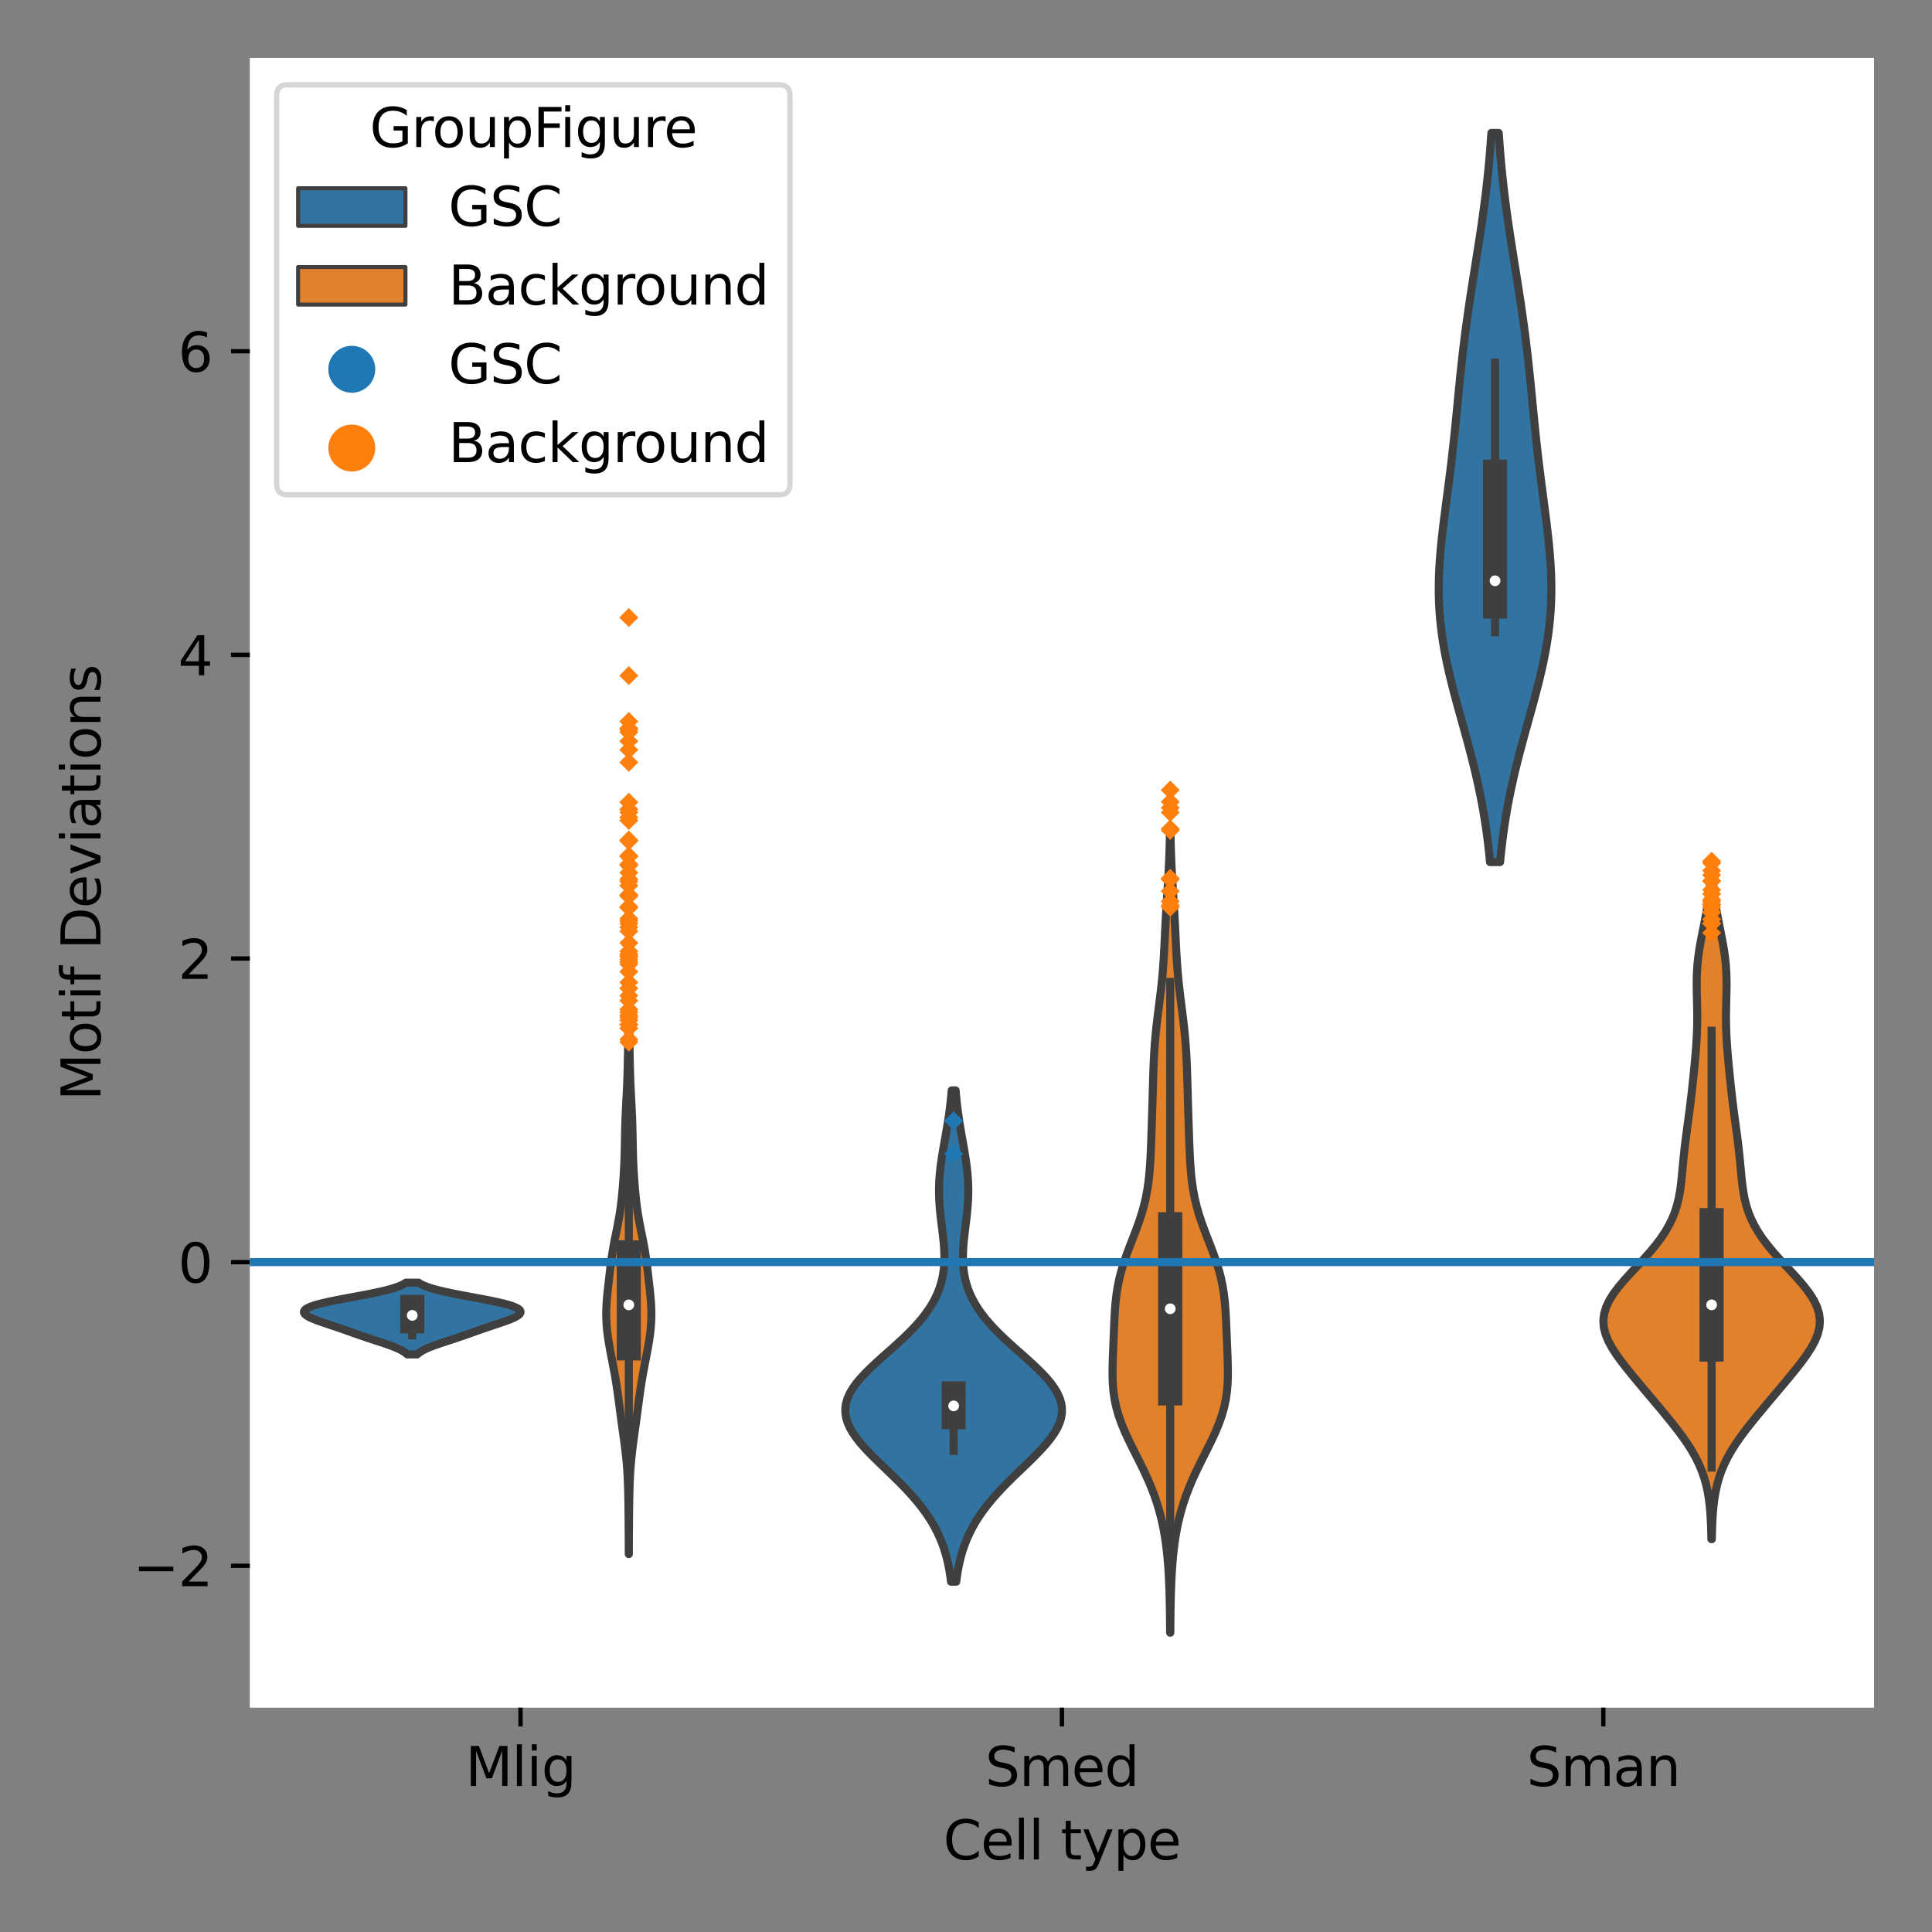<?xml version="1.0" encoding="utf-8" standalone="no"?>
<!DOCTYPE svg PUBLIC "-//W3C//DTD SVG 1.1//EN"
  "http://www.w3.org/Graphics/SVG/1.1/DTD/svg11.dtd">
<svg xmlns:xlink="http://www.w3.org/1999/xlink" width="360pt" height="360pt" viewBox="0 0 360 360" xmlns="http://www.w3.org/2000/svg" version="1.1">
 <rect x="0" y="0" width="360" height="360" fill="#808080" stroke="none"/>
 <defs>
  <style type="text/css">*{stroke-linejoin: round; stroke-linecap: butt}</style>
 </defs>
 <g id="figure_1">
  <g id="patch_1">
   <path d="M 0 360 
L 360 360 
L 360 0 
L 0 0 
L 0 360 
z
" style="fill: none"/>
  </g>
  <g id="axes_1">
   <g id="patch_2">
    <path d="M 46.55 318.2 
L 349.2 318.2 
L 349.2 10.8 
L 46.55 10.8 
z
" style="fill: #ffffff"/>
   </g>
   <g id="patch_3">
    <path d="M 96.992 235.182 
L 96.992 235.182 
L 96.992 235.182 
L 96.992 235.182 
z
" clip-path="url(#p7954e11d32)" style="fill: #3274a1; stroke: #3f3f3f; stroke-width: 0.75; stroke-linejoin: miter"/>
   </g>
   <g id="PolyCollection_1">
    <defs>
     <path id="m9f7ccdad7a" d="M 77.732 -107.625 
L 75.898 -107.625 
L 75.748 -107.76 
L 75.58 -107.895 
L 75.393 -108.03 
L 75.187 -108.165 
L 74.961 -108.3 
L 74.715 -108.435 
L 74.449 -108.571 
L 74.164 -108.706 
L 73.859 -108.841 
L 73.535 -108.976 
L 73.195 -109.111 
L 72.838 -109.246 
L 72.468 -109.381 
L 72.085 -109.516 
L 71.691 -109.651 
L 71.289 -109.786 
L 70.882 -109.921 
L 70.47 -110.056 
L 70.055 -110.191 
L 69.641 -110.326 
L 69.228 -110.461 
L 68.818 -110.596 
L 68.411 -110.732 
L 68.009 -110.867 
L 67.612 -111.002 
L 67.22 -111.137 
L 66.832 -111.272 
L 66.448 -111.407 
L 66.067 -111.542 
L 65.687 -111.677 
L 65.309 -111.812 
L 64.93 -111.947 
L 64.55 -112.082 
L 64.167 -112.217 
L 63.781 -112.352 
L 63.391 -112.487 
L 62.997 -112.622 
L 62.599 -112.758 
L 62.197 -112.893 
L 61.793 -113.028 
L 61.387 -113.163 
L 60.982 -113.298 
L 60.579 -113.433 
L 60.181 -113.568 
L 59.79 -113.703 
L 59.409 -113.838 
L 59.041 -113.973 
L 58.689 -114.108 
L 58.355 -114.243 
L 58.043 -114.378 
L 57.755 -114.513 
L 57.495 -114.648 
L 57.264 -114.783 
L 57.066 -114.919 
L 56.902 -115.054 
L 56.776 -115.189 
L 56.688 -115.324 
L 56.642 -115.459 
L 56.638 -115.594 
L 56.679 -115.729 
L 56.765 -115.864 
L 56.898 -115.999 
L 57.079 -116.134 
L 57.307 -116.269 
L 57.584 -116.404 
L 57.91 -116.539 
L 58.282 -116.674 
L 58.702 -116.809 
L 59.166 -116.944 
L 59.674 -117.08 
L 60.222 -117.215 
L 60.808 -117.35 
L 61.428 -117.485 
L 62.078 -117.62 
L 62.754 -117.755 
L 63.45 -117.89 
L 64.163 -118.025 
L 64.887 -118.16 
L 65.616 -118.295 
L 66.345 -118.43 
L 67.07 -118.565 
L 67.785 -118.7 
L 68.485 -118.835 
L 69.166 -118.97 
L 69.824 -119.105 
L 70.456 -119.241 
L 71.058 -119.376 
L 71.629 -119.511 
L 72.166 -119.646 
L 72.668 -119.781 
L 73.134 -119.916 
L 73.564 -120.051 
L 73.959 -120.186 
L 74.318 -120.321 
L 74.644 -120.456 
L 74.937 -120.591 
L 75.198 -120.726 
L 75.431 -120.861 
L 75.636 -120.996 
L 77.994 -120.996 
L 77.994 -120.996 
L 78.199 -120.861 
L 78.432 -120.726 
L 78.693 -120.591 
L 78.986 -120.456 
L 79.312 -120.321 
L 79.671 -120.186 
L 80.066 -120.051 
L 80.496 -119.916 
L 80.962 -119.781 
L 81.464 -119.646 
L 82.001 -119.511 
L 82.572 -119.376 
L 83.174 -119.241 
L 83.806 -119.105 
L 84.464 -118.97 
L 85.145 -118.835 
L 85.845 -118.7 
L 86.56 -118.565 
L 87.285 -118.43 
L 88.014 -118.295 
L 88.743 -118.16 
L 89.467 -118.025 
L 90.18 -117.89 
L 90.876 -117.755 
L 91.552 -117.62 
L 92.202 -117.485 
L 92.822 -117.35 
L 93.408 -117.215 
L 93.956 -117.08 
L 94.464 -116.944 
L 94.928 -116.809 
L 95.348 -116.674 
L 95.72 -116.539 
L 96.046 -116.404 
L 96.323 -116.269 
L 96.551 -116.134 
L 96.732 -115.999 
L 96.865 -115.864 
L 96.951 -115.729 
L 96.992 -115.594 
L 96.988 -115.459 
L 96.942 -115.324 
L 96.854 -115.189 
L 96.728 -115.054 
L 96.564 -114.919 
L 96.366 -114.783 
L 96.135 -114.648 
L 95.875 -114.513 
L 95.587 -114.378 
L 95.275 -114.243 
L 94.941 -114.108 
L 94.589 -113.973 
L 94.221 -113.838 
L 93.84 -113.703 
L 93.449 -113.568 
L 93.051 -113.433 
L 92.648 -113.298 
L 92.243 -113.163 
L 91.837 -113.028 
L 91.433 -112.893 
L 91.031 -112.758 
L 90.633 -112.622 
L 90.239 -112.487 
L 89.849 -112.352 
L 89.463 -112.217 
L 89.08 -112.082 
L 88.7 -111.947 
L 88.321 -111.812 
L 87.943 -111.677 
L 87.563 -111.542 
L 87.182 -111.407 
L 86.798 -111.272 
L 86.41 -111.137 
L 86.018 -111.002 
L 85.621 -110.867 
L 85.219 -110.732 
L 84.812 -110.596 
L 84.402 -110.461 
L 83.989 -110.326 
L 83.575 -110.191 
L 83.16 -110.056 
L 82.748 -109.921 
L 82.341 -109.786 
L 81.939 -109.651 
L 81.545 -109.516 
L 81.162 -109.381 
L 80.792 -109.246 
L 80.435 -109.111 
L 80.095 -108.976 
L 79.771 -108.841 
L 79.466 -108.706 
L 79.181 -108.571 
L 78.915 -108.435 
L 78.669 -108.3 
L 78.443 -108.165 
L 78.237 -108.03 
L 78.05 -107.895 
L 77.882 -107.76 
L 77.732 -107.625 
z
" style="stroke: #3f3f3f; stroke-width: 1.5"/>
    </defs>
    <g clip-path="url(#p7954e11d32)">
     <use xlink:href="#m9f7ccdad7a" x="0" y="360" style="fill: #3274a1; stroke: #3f3f3f; stroke-width: 1.5"/>
    </g>
   </g>
   <g id="patch_4">
    <path d="M 96.992 235.182 
L 96.992 235.182 
L 96.992 235.182 
L 96.992 235.182 
z
" clip-path="url(#p7954e11d32)" style="fill: #e1812c; stroke: #3f3f3f; stroke-width: 0.75; stroke-linejoin: miter"/>
   </g>
   <g id="PolyCollection_2">
    <defs>
     <path id="m87714d68e6" d="M 117.173 -70.416 
L 117.164 -70.416 
L 117.161 -71.459 
L 117.158 -72.502 
L 117.153 -73.545 
L 117.147 -74.588 
L 117.14 -75.631 
L 117.132 -76.674 
L 117.122 -77.717 
L 117.111 -78.76 
L 117.097 -79.803 
L 117.08 -80.846 
L 117.058 -81.889 
L 117.029 -82.932 
L 116.991 -83.975 
L 116.942 -85.018 
L 116.88 -86.061 
L 116.802 -87.104 
L 116.708 -88.147 
L 116.597 -89.189 
L 116.473 -90.232 
L 116.337 -91.275 
L 116.194 -92.318 
L 116.048 -93.361 
L 115.903 -94.404 
L 115.761 -95.447 
L 115.622 -96.49 
L 115.486 -97.533 
L 115.35 -98.576 
L 115.211 -99.619 
L 115.066 -100.662 
L 114.912 -101.705 
L 114.746 -102.748 
L 114.567 -103.791 
L 114.376 -104.834 
L 114.178 -105.877 
L 113.975 -106.92 
L 113.774 -107.963 
L 113.582 -109.006 
L 113.405 -110.049 
L 113.25 -111.092 
L 113.123 -112.135 
L 113.031 -113.178 
L 112.976 -114.221 
L 112.961 -115.264 
L 112.984 -116.307 
L 113.043 -117.35 
L 113.129 -118.393 
L 113.234 -119.436 
L 113.349 -120.479 
L 113.468 -121.522 
L 113.587 -122.565 
L 113.708 -123.608 
L 113.836 -124.651 
L 113.977 -125.694 
L 114.137 -126.737 
L 114.317 -127.78 
L 114.515 -128.823 
L 114.724 -129.865 
L 114.936 -130.908 
L 115.142 -131.951 
L 115.333 -132.994 
L 115.505 -134.037 
L 115.656 -135.08 
L 115.786 -136.123 
L 115.899 -137.166 
L 115.998 -138.209 
L 116.085 -139.252 
L 116.163 -140.295 
L 116.231 -141.338 
L 116.29 -142.381 
L 116.338 -143.424 
L 116.376 -144.467 
L 116.406 -145.51 
L 116.428 -146.553 
L 116.448 -147.596 
L 116.468 -148.639 
L 116.491 -149.682 
L 116.521 -150.725 
L 116.558 -151.768 
L 116.603 -152.811 
L 116.653 -153.854 
L 116.707 -154.897 
L 116.762 -155.94 
L 116.814 -156.983 
L 116.861 -158.026 
L 116.902 -159.069 
L 116.935 -160.112 
L 116.962 -161.155 
L 116.985 -162.198 
L 117.004 -163.241 
L 117.023 -164.284 
L 117.042 -165.327 
L 117.062 -166.37 
L 117.082 -167.413 
L 117.101 -168.456 
L 117.118 -169.498 
L 117.132 -170.541 
L 117.144 -171.584 
L 117.153 -172.627 
L 117.159 -173.67 
L 117.178 -173.67 
L 117.178 -173.67 
L 117.184 -172.627 
L 117.193 -171.584 
L 117.204 -170.541 
L 117.219 -169.498 
L 117.236 -168.456 
L 117.255 -167.413 
L 117.275 -166.37 
L 117.294 -165.327 
L 117.313 -164.284 
L 117.332 -163.241 
L 117.352 -162.198 
L 117.375 -161.155 
L 117.402 -160.112 
L 117.435 -159.069 
L 117.475 -158.026 
L 117.522 -156.983 
L 117.575 -155.94 
L 117.629 -154.897 
L 117.683 -153.854 
L 117.734 -152.811 
L 117.778 -151.768 
L 117.816 -150.725 
L 117.845 -149.682 
L 117.869 -148.639 
L 117.889 -147.596 
L 117.908 -146.553 
L 117.931 -145.51 
L 117.96 -144.467 
L 117.998 -143.424 
L 118.047 -142.381 
L 118.106 -141.338 
L 118.174 -140.295 
L 118.252 -139.252 
L 118.339 -138.209 
L 118.438 -137.166 
L 118.551 -136.123 
L 118.681 -135.08 
L 118.832 -134.037 
L 119.004 -132.994 
L 119.195 -131.951 
L 119.4 -130.908 
L 119.612 -129.865 
L 119.822 -128.823 
L 120.02 -127.78 
L 120.2 -126.737 
L 120.36 -125.694 
L 120.501 -124.651 
L 120.629 -123.608 
L 120.75 -122.565 
L 120.869 -121.522 
L 120.988 -120.479 
L 121.103 -119.436 
L 121.208 -118.393 
L 121.294 -117.35 
L 121.352 -116.307 
L 121.376 -115.264 
L 121.361 -114.221 
L 121.306 -113.178 
L 121.213 -112.135 
L 121.087 -111.092 
L 120.932 -110.049 
L 120.755 -109.006 
L 120.562 -107.963 
L 120.362 -106.92 
L 120.159 -105.877 
L 119.96 -104.834 
L 119.77 -103.791 
L 119.591 -102.748 
L 119.425 -101.705 
L 119.27 -100.662 
L 119.125 -99.619 
L 118.987 -98.576 
L 118.851 -97.533 
L 118.715 -96.49 
L 118.576 -95.447 
L 118.434 -94.404 
L 118.288 -93.361 
L 118.142 -92.318 
L 117.999 -91.275 
L 117.864 -90.232 
L 117.739 -89.189 
L 117.629 -88.147 
L 117.535 -87.104 
L 117.457 -86.061 
L 117.394 -85.018 
L 117.345 -83.975 
L 117.308 -82.932 
L 117.279 -81.889 
L 117.257 -80.846 
L 117.24 -79.803 
L 117.226 -78.76 
L 117.214 -77.717 
L 117.205 -76.674 
L 117.196 -75.631 
L 117.189 -74.588 
L 117.183 -73.545 
L 117.179 -72.502 
L 117.175 -71.459 
L 117.173 -70.416 
z
" style="stroke: #3f3f3f; stroke-width: 1.5"/>
    </defs>
    <g clip-path="url(#p7954e11d32)">
     <use xlink:href="#m87714d68e6" x="0" y="360" style="fill: #e1812c; stroke: #3f3f3f; stroke-width: 1.5"/>
    </g>
   </g>
   <g id="PolyCollection_3">
    <defs>
     <path id="m9053981139" d="M 178.186 -65.274 
L 177.21 -65.274 
L 177.092 -66.199 
L 176.95 -67.123 
L 176.783 -68.048 
L 176.587 -68.973 
L 176.36 -69.897 
L 176.097 -70.822 
L 175.796 -71.747 
L 175.455 -72.672 
L 175.07 -73.596 
L 174.639 -74.521 
L 174.16 -75.446 
L 173.631 -76.371 
L 173.051 -77.295 
L 172.419 -78.22 
L 171.736 -79.145 
L 171.002 -80.07 
L 170.22 -80.994 
L 169.392 -81.919 
L 168.522 -82.844 
L 167.617 -83.769 
L 166.684 -84.693 
L 165.731 -85.618 
L 164.768 -86.543 
L 163.808 -87.467 
L 162.863 -88.392 
L 161.949 -89.317 
L 161.079 -90.242 
L 160.271 -91.166 
L 159.54 -92.091 
L 158.901 -93.016 
L 158.369 -93.941 
L 157.955 -94.865 
L 157.672 -95.79 
L 157.525 -96.715 
L 157.522 -97.64 
L 157.662 -98.564 
L 157.944 -99.489 
L 158.364 -100.414 
L 158.913 -101.338 
L 159.579 -102.263 
L 160.35 -103.188 
L 161.209 -104.113 
L 162.139 -105.037 
L 163.124 -105.962 
L 164.144 -106.887 
L 165.183 -107.812 
L 166.224 -108.736 
L 167.251 -109.661 
L 168.25 -110.586 
L 169.21 -111.511 
L 170.121 -112.435 
L 170.974 -113.36 
L 171.763 -114.285 
L 172.483 -115.21 
L 173.133 -116.134 
L 173.711 -117.059 
L 174.216 -117.984 
L 174.651 -118.908 
L 175.017 -119.833 
L 175.317 -120.758 
L 175.555 -121.683 
L 175.735 -122.607 
L 175.861 -123.532 
L 175.937 -124.457 
L 175.97 -125.382 
L 175.965 -126.306 
L 175.927 -127.231 
L 175.861 -128.156 
L 175.775 -129.081 
L 175.674 -130.005 
L 175.563 -130.93 
L 175.449 -131.855 
L 175.338 -132.779 
L 175.234 -133.704 
L 175.142 -134.629 
L 175.068 -135.554 
L 175.013 -136.478 
L 174.981 -137.403 
L 174.974 -138.328 
L 174.992 -139.253 
L 175.036 -140.177 
L 175.104 -141.102 
L 175.195 -142.027 
L 175.306 -142.952 
L 175.435 -143.876 
L 175.578 -144.801 
L 175.732 -145.726 
L 175.892 -146.65 
L 176.056 -147.575 
L 176.22 -148.5 
L 176.38 -149.425 
L 176.535 -150.349 
L 176.682 -151.274 
L 176.819 -152.199 
L 176.945 -153.124 
L 177.06 -154.048 
L 177.162 -154.973 
L 177.253 -155.898 
L 177.332 -156.823 
L 178.065 -156.823 
L 178.065 -156.823 
L 178.144 -155.898 
L 178.234 -154.973 
L 178.337 -154.048 
L 178.451 -153.124 
L 178.578 -152.199 
L 178.715 -151.274 
L 178.861 -150.349 
L 179.016 -149.425 
L 179.177 -148.5 
L 179.341 -147.575 
L 179.505 -146.65 
L 179.665 -145.726 
L 179.819 -144.801 
L 179.962 -143.876 
L 180.091 -142.952 
L 180.202 -142.027 
L 180.293 -141.102 
L 180.361 -140.177 
L 180.405 -139.253 
L 180.423 -138.328 
L 180.415 -137.403 
L 180.384 -136.478 
L 180.329 -135.554 
L 180.254 -134.629 
L 180.163 -133.704 
L 180.059 -132.779 
L 179.948 -131.855 
L 179.834 -130.93 
L 179.723 -130.005 
L 179.622 -129.081 
L 179.535 -128.156 
L 179.47 -127.231 
L 179.432 -126.306 
L 179.426 -125.382 
L 179.459 -124.457 
L 179.536 -123.532 
L 179.662 -122.607 
L 179.842 -121.683 
L 180.08 -120.758 
L 180.38 -119.833 
L 180.746 -118.908 
L 181.181 -117.984 
L 181.686 -117.059 
L 182.264 -116.134 
L 182.913 -115.21 
L 183.634 -114.285 
L 184.423 -113.36 
L 185.276 -112.435 
L 186.186 -111.511 
L 187.146 -110.586 
L 188.146 -109.661 
L 189.173 -108.736 
L 190.213 -107.812 
L 191.252 -106.887 
L 192.273 -105.962 
L 193.257 -105.037 
L 194.188 -104.113 
L 195.047 -103.188 
L 195.818 -102.263 
L 196.484 -101.338 
L 197.033 -100.414 
L 197.452 -99.489 
L 197.735 -98.564 
L 197.875 -97.64 
L 197.871 -96.715 
L 197.725 -95.79 
L 197.441 -94.865 
L 197.028 -93.941 
L 196.496 -93.016 
L 195.857 -92.091 
L 195.126 -91.166 
L 194.317 -90.242 
L 193.448 -89.317 
L 192.534 -88.392 
L 191.589 -87.467 
L 190.629 -86.543 
L 189.666 -85.618 
L 188.713 -84.693 
L 187.779 -83.769 
L 186.874 -82.844 
L 186.005 -81.919 
L 185.177 -80.994 
L 184.394 -80.07 
L 183.661 -79.145 
L 182.978 -78.22 
L 182.346 -77.295 
L 181.766 -76.371 
L 181.237 -75.446 
L 180.758 -74.521 
L 180.327 -73.596 
L 179.942 -72.672 
L 179.6 -71.747 
L 179.3 -70.822 
L 179.037 -69.897 
L 178.809 -68.973 
L 178.613 -68.048 
L 178.446 -67.123 
L 178.305 -66.199 
L 178.186 -65.274 
z
" style="stroke: #3f3f3f; stroke-width: 1.5"/>
    </defs>
    <g clip-path="url(#p7954e11d32)">
     <use xlink:href="#m9053981139" x="0" y="360" style="fill: #3274a1; stroke: #3f3f3f; stroke-width: 1.5"/>
    </g>
   </g>
   <g id="PolyCollection_4">
    <defs>
     <path id="m27973fdc0f" d="M 218.07 -55.773 
L 218.034 -55.773 
L 218.023 -57.273 
L 218.009 -58.773 
L 217.988 -60.273 
L 217.959 -61.773 
L 217.919 -63.274 
L 217.866 -64.774 
L 217.797 -66.274 
L 217.707 -67.774 
L 217.592 -69.274 
L 217.447 -70.774 
L 217.266 -72.274 
L 217.044 -73.775 
L 216.774 -75.275 
L 216.451 -76.775 
L 216.07 -78.275 
L 215.627 -79.775 
L 215.119 -81.275 
L 214.548 -82.776 
L 213.915 -84.276 
L 213.23 -85.776 
L 212.503 -87.276 
L 211.751 -88.776 
L 210.995 -90.276 
L 210.26 -91.777 
L 209.571 -93.277 
L 208.952 -94.777 
L 208.424 -96.277 
L 207.999 -97.777 
L 207.682 -99.277 
L 207.469 -100.778 
L 207.349 -102.278 
L 207.303 -103.778 
L 207.311 -105.278 
L 207.353 -106.778 
L 207.411 -108.278 
L 207.473 -109.778 
L 207.534 -111.279 
L 207.594 -112.779 
L 207.66 -114.279 
L 207.746 -115.779 
L 207.865 -117.279 
L 208.035 -118.779 
L 208.27 -120.28 
L 208.58 -121.78 
L 208.968 -123.28 
L 209.43 -124.78 
L 209.953 -126.28 
L 210.518 -127.78 
L 211.101 -129.281 
L 211.677 -130.781 
L 212.222 -132.281 
L 212.715 -133.781 
L 213.142 -135.281 
L 213.498 -136.781 
L 213.783 -138.282 
L 214.002 -139.782 
L 214.166 -141.282 
L 214.288 -142.782 
L 214.378 -144.282 
L 214.449 -145.782 
L 214.508 -147.282 
L 214.561 -148.783 
L 214.611 -150.283 
L 214.66 -151.783 
L 214.706 -153.283 
L 214.751 -154.783 
L 214.793 -156.283 
L 214.834 -157.784 
L 214.877 -159.284 
L 214.927 -160.784 
L 214.988 -162.284 
L 215.067 -163.784 
L 215.167 -165.284 
L 215.291 -166.785 
L 215.44 -168.285 
L 215.609 -169.785 
L 215.793 -171.285 
L 215.984 -172.785 
L 216.173 -174.285 
L 216.351 -175.786 
L 216.511 -177.286 
L 216.65 -178.786 
L 216.767 -180.286 
L 216.864 -181.786 
L 216.946 -183.286 
L 217.02 -184.786 
L 217.091 -186.287 
L 217.166 -187.787 
L 217.247 -189.287 
L 217.335 -190.787 
L 217.429 -192.287 
L 217.526 -193.787 
L 217.621 -195.288 
L 217.71 -196.788 
L 217.79 -198.288 
L 217.858 -199.788 
L 217.913 -201.288 
L 217.956 -202.788 
L 217.988 -204.289 
L 218.115 -204.289 
L 218.115 -204.289 
L 218.147 -202.788 
L 218.19 -201.288 
L 218.245 -199.788 
L 218.313 -198.288 
L 218.393 -196.788 
L 218.482 -195.288 
L 218.577 -193.787 
L 218.674 -192.287 
L 218.768 -190.787 
L 218.857 -189.287 
L 218.938 -187.787 
L 219.012 -186.287 
L 219.084 -184.786 
L 219.157 -183.286 
L 219.239 -181.786 
L 219.336 -180.286 
L 219.453 -178.786 
L 219.592 -177.286 
L 219.753 -175.786 
L 219.931 -174.285 
L 220.119 -172.785 
L 220.31 -171.285 
L 220.494 -169.785 
L 220.664 -168.285 
L 220.812 -166.785 
L 220.937 -165.284 
L 221.037 -163.784 
L 221.115 -162.284 
L 221.176 -160.784 
L 221.226 -159.284 
L 221.269 -157.784 
L 221.311 -156.283 
L 221.353 -154.783 
L 221.397 -153.283 
L 221.444 -151.783 
L 221.492 -150.283 
L 221.543 -148.783 
L 221.596 -147.282 
L 221.655 -145.782 
L 221.725 -144.282 
L 221.816 -142.782 
L 221.937 -141.282 
L 222.101 -139.782 
L 222.32 -138.282 
L 222.605 -136.781 
L 222.961 -135.281 
L 223.389 -133.781 
L 223.882 -132.281 
L 224.426 -130.781 
L 225.002 -129.281 
L 225.586 -127.78 
L 226.151 -126.28 
L 226.674 -124.78 
L 227.135 -123.28 
L 227.523 -121.78 
L 227.833 -120.28 
L 228.068 -118.779 
L 228.238 -117.279 
L 228.358 -115.779 
L 228.443 -114.279 
L 228.509 -112.779 
L 228.569 -111.279 
L 228.63 -109.778 
L 228.692 -108.278 
L 228.751 -106.778 
L 228.792 -105.278 
L 228.801 -103.778 
L 228.755 -102.278 
L 228.634 -100.778 
L 228.421 -99.277 
L 228.105 -97.777 
L 227.68 -96.277 
L 227.151 -94.777 
L 226.532 -93.277 
L 225.844 -91.777 
L 225.108 -90.276 
L 224.353 -88.776 
L 223.601 -87.276 
L 222.874 -85.776 
L 222.188 -84.276 
L 221.556 -82.776 
L 220.984 -81.275 
L 220.477 -79.775 
L 220.034 -78.275 
L 219.652 -76.775 
L 219.329 -75.275 
L 219.059 -73.775 
L 218.837 -72.274 
L 218.656 -70.774 
L 218.511 -69.274 
L 218.396 -67.774 
L 218.306 -66.274 
L 218.237 -64.774 
L 218.184 -63.274 
L 218.145 -61.773 
L 218.116 -60.273 
L 218.095 -58.773 
L 218.08 -57.273 
L 218.07 -55.773 
z
" style="stroke: #3f3f3f; stroke-width: 1.5"/>
    </defs>
    <g clip-path="url(#p7954e11d32)">
     <use xlink:href="#m27973fdc0f" x="0" y="360" style="fill: #e1812c; stroke: #3f3f3f; stroke-width: 1.5"/>
    </g>
   </g>
   <g id="PolyCollection_5">
    <defs>
     <path id="mb42ce9f705" d="M 279.52 -199.364 
L 277.644 -199.364 
L 277.509 -200.736 
L 277.36 -202.108 
L 277.196 -203.481 
L 277.016 -204.853 
L 276.819 -206.225 
L 276.605 -207.598 
L 276.374 -208.97 
L 276.126 -210.343 
L 275.86 -211.715 
L 275.578 -213.087 
L 275.279 -214.46 
L 274.964 -215.832 
L 274.635 -217.204 
L 274.292 -218.577 
L 273.938 -219.949 
L 273.573 -221.321 
L 273.201 -222.694 
L 272.823 -224.066 
L 272.442 -225.438 
L 272.06 -226.811 
L 271.681 -228.183 
L 271.307 -229.556 
L 270.942 -230.928 
L 270.588 -232.3 
L 270.248 -233.673 
L 269.925 -235.045 
L 269.622 -236.417 
L 269.342 -237.79 
L 269.086 -239.162 
L 268.857 -240.534 
L 268.657 -241.907 
L 268.486 -243.279 
L 268.345 -244.652 
L 268.236 -246.024 
L 268.157 -247.396 
L 268.109 -248.769 
L 268.091 -250.141 
L 268.102 -251.513 
L 268.14 -252.886 
L 268.204 -254.258 
L 268.29 -255.63 
L 268.398 -257.003 
L 268.523 -258.375 
L 268.665 -259.747 
L 268.819 -261.12 
L 268.983 -262.492 
L 269.156 -263.865 
L 269.333 -265.237 
L 269.513 -266.609 
L 269.694 -267.982 
L 269.873 -269.354 
L 270.05 -270.726 
L 270.223 -272.099 
L 270.392 -273.471 
L 270.555 -274.843 
L 270.712 -276.216 
L 270.863 -277.588 
L 271.01 -278.961 
L 271.152 -280.333 
L 271.29 -281.705 
L 271.425 -283.078 
L 271.559 -284.45 
L 271.692 -285.822 
L 271.825 -287.195 
L 271.961 -288.567 
L 272.1 -289.939 
L 272.243 -291.312 
L 272.392 -292.684 
L 272.546 -294.056 
L 272.708 -295.429 
L 272.876 -296.801 
L 273.051 -298.174 
L 273.234 -299.546 
L 273.424 -300.918 
L 273.62 -302.291 
L 273.823 -303.663 
L 274.03 -305.035 
L 274.243 -306.408 
L 274.458 -307.78 
L 274.676 -309.152 
L 274.895 -310.525 
L 275.113 -311.897 
L 275.331 -313.27 
L 275.545 -314.642 
L 275.756 -316.014 
L 275.962 -317.387 
L 276.162 -318.759 
L 276.355 -320.131 
L 276.541 -321.504 
L 276.718 -322.876 
L 276.887 -324.248 
L 277.046 -325.621 
L 277.196 -326.993 
L 277.336 -328.365 
L 277.467 -329.738 
L 277.588 -331.11 
L 277.699 -332.483 
L 277.801 -333.855 
L 277.894 -335.227 
L 279.27 -335.227 
L 279.27 -335.227 
L 279.363 -333.855 
L 279.465 -332.483 
L 279.576 -331.11 
L 279.697 -329.738 
L 279.827 -328.365 
L 279.967 -326.993 
L 280.117 -325.621 
L 280.276 -324.248 
L 280.445 -322.876 
L 280.623 -321.504 
L 280.808 -320.131 
L 281.001 -318.759 
L 281.202 -317.387 
L 281.407 -316.014 
L 281.618 -314.642 
L 281.833 -313.27 
L 282.05 -311.897 
L 282.269 -310.525 
L 282.487 -309.152 
L 282.705 -307.78 
L 282.921 -306.408 
L 283.133 -305.035 
L 283.341 -303.663 
L 283.543 -302.291 
L 283.74 -300.918 
L 283.929 -299.546 
L 284.112 -298.174 
L 284.288 -296.801 
L 284.456 -295.429 
L 284.617 -294.056 
L 284.771 -292.684 
L 284.92 -291.312 
L 285.063 -289.939 
L 285.202 -288.567 
L 285.338 -287.195 
L 285.472 -285.822 
L 285.605 -284.45 
L 285.738 -283.078 
L 285.874 -281.705 
L 286.012 -280.333 
L 286.153 -278.961 
L 286.3 -277.588 
L 286.452 -276.216 
L 286.609 -274.843 
L 286.772 -273.471 
L 286.94 -272.099 
L 287.113 -270.726 
L 287.29 -269.354 
L 287.47 -267.982 
L 287.65 -266.609 
L 287.83 -265.237 
L 288.008 -263.865 
L 288.18 -262.492 
L 288.344 -261.12 
L 288.499 -259.747 
L 288.64 -258.375 
L 288.766 -257.003 
L 288.873 -255.63 
L 288.96 -254.258 
L 289.023 -252.886 
L 289.061 -251.513 
L 289.072 -250.141 
L 289.054 -248.769 
L 289.006 -247.396 
L 288.928 -246.024 
L 288.818 -244.652 
L 288.678 -243.279 
L 288.507 -241.907 
L 288.306 -240.534 
L 288.077 -239.162 
L 287.821 -237.79 
L 287.541 -236.417 
L 287.238 -235.045 
L 286.916 -233.673 
L 286.576 -232.3 
L 286.222 -230.928 
L 285.856 -229.556 
L 285.482 -228.183 
L 285.103 -226.811 
L 284.722 -225.438 
L 284.341 -224.066 
L 283.963 -222.694 
L 283.59 -221.321 
L 283.226 -219.949 
L 282.871 -218.577 
L 282.529 -217.204 
L 282.199 -215.832 
L 281.885 -214.46 
L 281.586 -213.087 
L 281.303 -211.715 
L 281.037 -210.343 
L 280.789 -208.97 
L 280.558 -207.598 
L 280.344 -206.225 
L 280.148 -204.853 
L 279.968 -203.481 
L 279.803 -202.108 
L 279.654 -200.736 
L 279.52 -199.364 
z
" style="stroke: #3f3f3f; stroke-width: 1.5"/>
    </defs>
    <g clip-path="url(#p7954e11d32)">
     <use xlink:href="#mb42ce9f705" x="0" y="360" style="fill: #3274a1; stroke: #3f3f3f; stroke-width: 1.5"/>
    </g>
   </g>
   <g id="PolyCollection_6">
    <defs>
     <path id="mbfaafb9e98" d="M 318.977 -73.199 
L 318.893 -73.199 
L 318.867 -74.471 
L 318.828 -75.744 
L 318.769 -77.016 
L 318.685 -78.289 
L 318.566 -79.561 
L 318.403 -80.834 
L 318.186 -82.106 
L 317.903 -83.379 
L 317.544 -84.651 
L 317.1 -85.923 
L 316.564 -87.196 
L 315.935 -88.468 
L 315.213 -89.741 
L 314.405 -91.013 
L 313.521 -92.286 
L 312.573 -93.558 
L 311.576 -94.831 
L 310.544 -96.103 
L 309.491 -97.376 
L 308.425 -98.648 
L 307.355 -99.921 
L 306.284 -101.193 
L 305.217 -102.466 
L 304.161 -103.738 
L 303.129 -105.011 
L 302.137 -106.283 
L 301.212 -107.556 
L 300.386 -108.828 
L 299.694 -110.101 
L 299.171 -111.373 
L 298.852 -112.646 
L 298.758 -113.918 
L 298.904 -115.191 
L 299.287 -116.463 
L 299.894 -117.736 
L 300.697 -119.008 
L 301.661 -120.28 
L 302.743 -121.553 
L 303.899 -122.825 
L 305.086 -124.098 
L 306.264 -125.37 
L 307.396 -126.643 
L 308.456 -127.915 
L 309.421 -129.188 
L 310.276 -130.46 
L 311.013 -131.733 
L 311.63 -133.005 
L 312.13 -134.278 
L 312.524 -135.55 
L 312.827 -136.823 
L 313.055 -138.095 
L 313.229 -139.368 
L 313.367 -140.64 
L 313.488 -141.913 
L 313.605 -143.185 
L 313.728 -144.458 
L 313.865 -145.73 
L 314.014 -147.003 
L 314.176 -148.275 
L 314.346 -149.548 
L 314.519 -150.82 
L 314.691 -152.092 
L 314.857 -153.365 
L 315.015 -154.637 
L 315.165 -155.91 
L 315.308 -157.182 
L 315.444 -158.455 
L 315.575 -159.727 
L 315.701 -161 
L 315.822 -162.272 
L 315.935 -163.545 
L 316.037 -164.817 
L 316.124 -166.09 
L 316.191 -167.362 
L 316.236 -168.635 
L 316.256 -169.907 
L 316.254 -171.18 
L 316.233 -172.452 
L 316.202 -173.725 
L 316.171 -174.997 
L 316.152 -176.27 
L 316.157 -177.542 
L 316.198 -178.815 
L 316.28 -180.087 
L 316.407 -181.36 
L 316.577 -182.632 
L 316.785 -183.905 
L 317.021 -185.177 
L 317.272 -186.449 
L 317.528 -187.722 
L 317.775 -188.994 
L 318.005 -190.267 
L 318.209 -191.539 
L 318.385 -192.812 
L 318.53 -194.084 
L 318.645 -195.357 
L 318.734 -196.629 
L 318.8 -197.902 
L 318.847 -199.174 
L 319.023 -199.174 
L 319.023 -199.174 
L 319.07 -197.902 
L 319.136 -196.629 
L 319.225 -195.357 
L 319.34 -194.084 
L 319.485 -192.812 
L 319.661 -191.539 
L 319.865 -190.267 
L 320.095 -188.994 
L 320.342 -187.722 
L 320.598 -186.449 
L 320.849 -185.177 
L 321.085 -183.905 
L 321.293 -182.632 
L 321.463 -181.36 
L 321.59 -180.087 
L 321.672 -178.815 
L 321.713 -177.542 
L 321.718 -176.27 
L 321.699 -174.997 
L 321.668 -173.725 
L 321.637 -172.452 
L 321.616 -171.18 
L 321.614 -169.907 
L 321.634 -168.635 
L 321.679 -167.362 
L 321.746 -166.09 
L 321.833 -164.817 
L 321.935 -163.545 
L 322.048 -162.272 
L 322.169 -161 
L 322.295 -159.727 
L 322.426 -158.455 
L 322.562 -157.182 
L 322.705 -155.91 
L 322.855 -154.637 
L 323.013 -153.365 
L 323.179 -152.092 
L 323.351 -150.82 
L 323.524 -149.548 
L 323.694 -148.275 
L 323.856 -147.003 
L 324.005 -145.73 
L 324.142 -144.458 
L 324.265 -143.185 
L 324.382 -141.913 
L 324.503 -140.64 
L 324.641 -139.368 
L 324.815 -138.095 
L 325.043 -136.823 
L 325.346 -135.55 
L 325.74 -134.278 
L 326.24 -133.005 
L 326.857 -131.733 
L 327.594 -130.46 
L 328.449 -129.188 
L 329.414 -127.915 
L 330.474 -126.643 
L 331.606 -125.37 
L 332.784 -124.098 
L 333.971 -122.825 
L 335.127 -121.553 
L 336.209 -120.28 
L 337.173 -119.008 
L 337.976 -117.736 
L 338.583 -116.463 
L 338.966 -115.191 
L 339.112 -113.918 
L 339.018 -112.646 
L 338.699 -111.373 
L 338.176 -110.101 
L 337.484 -108.828 
L 336.658 -107.556 
L 335.733 -106.283 
L 334.741 -105.011 
L 333.709 -103.738 
L 332.653 -102.466 
L 331.586 -101.193 
L 330.515 -99.921 
L 329.445 -98.648 
L 328.379 -97.376 
L 327.326 -96.103 
L 326.294 -94.831 
L 325.297 -93.558 
L 324.349 -92.286 
L 323.465 -91.013 
L 322.657 -89.741 
L 321.935 -88.468 
L 321.306 -87.196 
L 320.77 -85.923 
L 320.326 -84.651 
L 319.967 -83.379 
L 319.684 -82.106 
L 319.467 -80.834 
L 319.304 -79.561 
L 319.185 -78.289 
L 319.101 -77.016 
L 319.042 -75.744 
L 319.003 -74.471 
L 318.977 -73.199 
z
" style="stroke: #3f3f3f; stroke-width: 1.5"/>
    </defs>
    <g clip-path="url(#p7954e11d32)">
     <use xlink:href="#mbfaafb9e98" x="0" y="360" style="fill: #e1812c; stroke: #3f3f3f; stroke-width: 1.5"/>
    </g>
   </g>
   <g id="PathCollection_1"/>
   <g id="PathCollection_2"/>
   <g id="matplotlib.axis_1">
    <g id="xtick_1">
     <g id="line2d_1">
      <defs>
       <path id="mb912526440" d="M 0 0 
L 0 3.5 
" style="stroke: #000000; stroke-width: 0.8"/>
      </defs>
      <g>
       <use xlink:href="#mb912526440" x="96.992" y="318.2" style="stroke: #000000; stroke-width: 0.8"/>
      </g>
     </g>
     <g id="text_1">
      <!-- Mlig -->
      <g transform="translate(86.725 332.798)scale(0.1 -0.1)">
       <defs>
        <path id="DejaVuSans-4d" d="M 628 4666 
L 1569 4666 
L 2759 1491 
L 3956 4666 
L 4897 4666 
L 4897 0 
L 4281 0 
L 4281 4097 
L 3078 897 
L 2444 897 
L 1241 4097 
L 1241 0 
L 628 0 
L 628 4666 
z
" transform="scale(0.016)"/>
        <path id="DejaVuSans-6c" d="M 603 4863 
L 1178 4863 
L 1178 0 
L 603 0 
L 603 4863 
z
" transform="scale(0.016)"/>
        <path id="DejaVuSans-69" d="M 603 3500 
L 1178 3500 
L 1178 0 
L 603 0 
L 603 3500 
z
M 603 4863 
L 1178 4863 
L 1178 4134 
L 603 4134 
L 603 4863 
z
" transform="scale(0.016)"/>
        <path id="DejaVuSans-67" d="M 2906 1791 
Q 2906 2416 2648 2759 
Q 2391 3103 1925 3103 
Q 1463 3103 1205 2759 
Q 947 2416 947 1791 
Q 947 1169 1205 825 
Q 1463 481 1925 481 
Q 2391 481 2648 825 
Q 2906 1169 2906 1791 
z
M 3481 434 
Q 3481 -459 3084 -895 
Q 2688 -1331 1869 -1331 
Q 1566 -1331 1297 -1286 
Q 1028 -1241 775 -1147 
L 775 -588 
Q 1028 -725 1275 -790 
Q 1522 -856 1778 -856 
Q 2344 -856 2625 -561 
Q 2906 -266 2906 331 
L 2906 616 
Q 2728 306 2450 153 
Q 2172 0 1784 0 
Q 1141 0 747 490 
Q 353 981 353 1791 
Q 353 2603 747 3093 
Q 1141 3584 1784 3584 
Q 2172 3584 2450 3431 
Q 2728 3278 2906 2969 
L 2906 3500 
L 3481 3500 
L 3481 434 
z
" transform="scale(0.016)"/>
       </defs>
       <use xlink:href="#DejaVuSans-4d"/>
       <use xlink:href="#DejaVuSans-6c" x="86.279"/>
       <use xlink:href="#DejaVuSans-69" x="114.062"/>
       <use xlink:href="#DejaVuSans-67" x="141.846"/>
      </g>
     </g>
    </g>
    <g id="xtick_2">
     <g id="line2d_2">
      <g>
       <use xlink:href="#mb912526440" x="197.875" y="318.2" style="stroke: #000000; stroke-width: 0.8"/>
      </g>
     </g>
     <g id="text_2">
      <!-- Smed -->
      <g transform="translate(183.58 332.798)scale(0.1 -0.1)">
       <defs>
        <path id="DejaVuSans-53" d="M 3425 4513 
L 3425 3897 
Q 3066 4069 2747 4153 
Q 2428 4238 2131 4238 
Q 1616 4238 1336 4038 
Q 1056 3838 1056 3469 
Q 1056 3159 1242 3001 
Q 1428 2844 1947 2747 
L 2328 2669 
Q 3034 2534 3370 2195 
Q 3706 1856 3706 1288 
Q 3706 609 3251 259 
Q 2797 -91 1919 -91 
Q 1588 -91 1214 -16 
Q 841 59 441 206 
L 441 856 
Q 825 641 1194 531 
Q 1563 422 1919 422 
Q 2459 422 2753 634 
Q 3047 847 3047 1241 
Q 3047 1584 2836 1778 
Q 2625 1972 2144 2069 
L 1759 2144 
Q 1053 2284 737 2584 
Q 422 2884 422 3419 
Q 422 4038 858 4394 
Q 1294 4750 2059 4750 
Q 2388 4750 2728 4690 
Q 3069 4631 3425 4513 
z
" transform="scale(0.016)"/>
        <path id="DejaVuSans-6d" d="M 3328 2828 
Q 3544 3216 3844 3400 
Q 4144 3584 4550 3584 
Q 5097 3584 5394 3201 
Q 5691 2819 5691 2113 
L 5691 0 
L 5113 0 
L 5113 2094 
Q 5113 2597 4934 2840 
Q 4756 3084 4391 3084 
Q 3944 3084 3684 2787 
Q 3425 2491 3425 1978 
L 3425 0 
L 2847 0 
L 2847 2094 
Q 2847 2600 2669 2842 
Q 2491 3084 2119 3084 
Q 1678 3084 1418 2786 
Q 1159 2488 1159 1978 
L 1159 0 
L 581 0 
L 581 3500 
L 1159 3500 
L 1159 2956 
Q 1356 3278 1631 3431 
Q 1906 3584 2284 3584 
Q 2666 3584 2933 3390 
Q 3200 3197 3328 2828 
z
" transform="scale(0.016)"/>
        <path id="DejaVuSans-65" d="M 3597 1894 
L 3597 1613 
L 953 1613 
Q 991 1019 1311 708 
Q 1631 397 2203 397 
Q 2534 397 2845 478 
Q 3156 559 3463 722 
L 3463 178 
Q 3153 47 2828 -22 
Q 2503 -91 2169 -91 
Q 1331 -91 842 396 
Q 353 884 353 1716 
Q 353 2575 817 3079 
Q 1281 3584 2069 3584 
Q 2775 3584 3186 3129 
Q 3597 2675 3597 1894 
z
M 3022 2063 
Q 3016 2534 2758 2815 
Q 2500 3097 2075 3097 
Q 1594 3097 1305 2825 
Q 1016 2553 972 2059 
L 3022 2063 
z
" transform="scale(0.016)"/>
        <path id="DejaVuSans-64" d="M 2906 2969 
L 2906 4863 
L 3481 4863 
L 3481 0 
L 2906 0 
L 2906 525 
Q 2725 213 2448 61 
Q 2172 -91 1784 -91 
Q 1150 -91 751 415 
Q 353 922 353 1747 
Q 353 2572 751 3078 
Q 1150 3584 1784 3584 
Q 2172 3584 2448 3432 
Q 2725 3281 2906 2969 
z
M 947 1747 
Q 947 1113 1208 752 
Q 1469 391 1925 391 
Q 2381 391 2643 752 
Q 2906 1113 2906 1747 
Q 2906 2381 2643 2742 
Q 2381 3103 1925 3103 
Q 1469 3103 1208 2742 
Q 947 2381 947 1747 
z
" transform="scale(0.016)"/>
       </defs>
       <use xlink:href="#DejaVuSans-53"/>
       <use xlink:href="#DejaVuSans-6d" x="63.477"/>
       <use xlink:href="#DejaVuSans-65" x="160.889"/>
       <use xlink:href="#DejaVuSans-64" x="222.412"/>
      </g>
     </g>
    </g>
    <g id="xtick_3">
     <g id="line2d_3">
      <g>
       <use xlink:href="#mb912526440" x="298.758" y="318.2" style="stroke: #000000; stroke-width: 0.8"/>
      </g>
     </g>
     <g id="text_3">
      <!-- Sman -->
      <g transform="translate(284.481 332.798)scale(0.1 -0.1)">
       <defs>
        <path id="DejaVuSans-61" d="M 2194 1759 
Q 1497 1759 1228 1600 
Q 959 1441 959 1056 
Q 959 750 1161 570 
Q 1363 391 1709 391 
Q 2188 391 2477 730 
Q 2766 1069 2766 1631 
L 2766 1759 
L 2194 1759 
z
M 3341 1997 
L 3341 0 
L 2766 0 
L 2766 531 
Q 2569 213 2275 61 
Q 1981 -91 1556 -91 
Q 1019 -91 701 211 
Q 384 513 384 1019 
Q 384 1609 779 1909 
Q 1175 2209 1959 2209 
L 2766 2209 
L 2766 2266 
Q 2766 2663 2505 2880 
Q 2244 3097 1772 3097 
Q 1472 3097 1187 3025 
Q 903 2953 641 2809 
L 641 3341 
Q 956 3463 1253 3523 
Q 1550 3584 1831 3584 
Q 2591 3584 2966 3190 
Q 3341 2797 3341 1997 
z
" transform="scale(0.016)"/>
        <path id="DejaVuSans-6e" d="M 3513 2113 
L 3513 0 
L 2938 0 
L 2938 2094 
Q 2938 2591 2744 2837 
Q 2550 3084 2163 3084 
Q 1697 3084 1428 2787 
Q 1159 2491 1159 1978 
L 1159 0 
L 581 0 
L 581 3500 
L 1159 3500 
L 1159 2956 
Q 1366 3272 1645 3428 
Q 1925 3584 2291 3584 
Q 2894 3584 3203 3211 
Q 3513 2838 3513 2113 
z
" transform="scale(0.016)"/>
       </defs>
       <use xlink:href="#DejaVuSans-53"/>
       <use xlink:href="#DejaVuSans-6d" x="63.477"/>
       <use xlink:href="#DejaVuSans-61" x="160.889"/>
       <use xlink:href="#DejaVuSans-6e" x="222.168"/>
      </g>
     </g>
    </g>
    <g id="text_4">
     <!-- Cell type -->
     <g transform="translate(175.77 346.477)scale(0.1 -0.1)">
      <defs>
       <path id="DejaVuSans-43" d="M 4122 4306 
L 4122 3641 
Q 3803 3938 3442 4084 
Q 3081 4231 2675 4231 
Q 1875 4231 1450 3742 
Q 1025 3253 1025 2328 
Q 1025 1406 1450 917 
Q 1875 428 2675 428 
Q 3081 428 3442 575 
Q 3803 722 4122 1019 
L 4122 359 
Q 3791 134 3420 21 
Q 3050 -91 2638 -91 
Q 1578 -91 968 557 
Q 359 1206 359 2328 
Q 359 3453 968 4101 
Q 1578 4750 2638 4750 
Q 3056 4750 3426 4639 
Q 3797 4528 4122 4306 
z
" transform="scale(0.016)"/>
       <path id="DejaVuSans-20" transform="scale(0.016)"/>
       <path id="DejaVuSans-74" d="M 1172 4494 
L 1172 3500 
L 2356 3500 
L 2356 3053 
L 1172 3053 
L 1172 1153 
Q 1172 725 1289 603 
Q 1406 481 1766 481 
L 2356 481 
L 2356 0 
L 1766 0 
Q 1100 0 847 248 
Q 594 497 594 1153 
L 594 3053 
L 172 3053 
L 172 3500 
L 594 3500 
L 594 4494 
L 1172 4494 
z
" transform="scale(0.016)"/>
       <path id="DejaVuSans-79" d="M 2059 -325 
Q 1816 -950 1584 -1140 
Q 1353 -1331 966 -1331 
L 506 -1331 
L 506 -850 
L 844 -850 
Q 1081 -850 1212 -737 
Q 1344 -625 1503 -206 
L 1606 56 
L 191 3500 
L 800 3500 
L 1894 763 
L 2988 3500 
L 3597 3500 
L 2059 -325 
z
" transform="scale(0.016)"/>
       <path id="DejaVuSans-70" d="M 1159 525 
L 1159 -1331 
L 581 -1331 
L 581 3500 
L 1159 3500 
L 1159 2969 
Q 1341 3281 1617 3432 
Q 1894 3584 2278 3584 
Q 2916 3584 3314 3078 
Q 3713 2572 3713 1747 
Q 3713 922 3314 415 
Q 2916 -91 2278 -91 
Q 1894 -91 1617 61 
Q 1341 213 1159 525 
z
M 3116 1747 
Q 3116 2381 2855 2742 
Q 2594 3103 2138 3103 
Q 1681 3103 1420 2742 
Q 1159 2381 1159 1747 
Q 1159 1113 1420 752 
Q 1681 391 2138 391 
Q 2594 391 2855 752 
Q 3116 1113 3116 1747 
z
" transform="scale(0.016)"/>
      </defs>
      <use xlink:href="#DejaVuSans-43"/>
      <use xlink:href="#DejaVuSans-65" x="69.824"/>
      <use xlink:href="#DejaVuSans-6c" x="131.348"/>
      <use xlink:href="#DejaVuSans-6c" x="159.131"/>
      <use xlink:href="#DejaVuSans-20" x="186.914"/>
      <use xlink:href="#DejaVuSans-74" x="218.701"/>
      <use xlink:href="#DejaVuSans-79" x="257.91"/>
      <use xlink:href="#DejaVuSans-70" x="317.09"/>
      <use xlink:href="#DejaVuSans-65" x="380.566"/>
     </g>
    </g>
   </g>
   <g id="matplotlib.axis_2">
    <g id="ytick_1">
     <g id="line2d_4">
      <defs>
       <path id="m8988376467" d="M 0 0 
L -3.5 0 
" style="stroke: #000000; stroke-width: 0.8"/>
      </defs>
      <g>
       <use xlink:href="#m8988376467" x="46.55" y="291.761" style="stroke: #000000; stroke-width: 0.8"/>
      </g>
     </g>
     <g id="text_5">
      <!-- −2 -->
      <g transform="translate(24.808 295.56)scale(0.1 -0.1)">
       <defs>
        <path id="DejaVuSans-2212" d="M 678 2272 
L 4684 2272 
L 4684 1741 
L 678 1741 
L 678 2272 
z
" transform="scale(0.016)"/>
        <path id="DejaVuSans-32" d="M 1228 531 
L 3431 531 
L 3431 0 
L 469 0 
L 469 531 
Q 828 903 1448 1529 
Q 2069 2156 2228 2338 
Q 2531 2678 2651 2914 
Q 2772 3150 2772 3378 
Q 2772 3750 2511 3984 
Q 2250 4219 1831 4219 
Q 1534 4219 1204 4116 
Q 875 4013 500 3803 
L 500 4441 
Q 881 4594 1212 4672 
Q 1544 4750 1819 4750 
Q 2544 4750 2975 4387 
Q 3406 4025 3406 3419 
Q 3406 3131 3298 2873 
Q 3191 2616 2906 2266 
Q 2828 2175 2409 1742 
Q 1991 1309 1228 531 
z
" transform="scale(0.016)"/>
       </defs>
       <use xlink:href="#DejaVuSans-2212"/>
       <use xlink:href="#DejaVuSans-32" x="83.789"/>
      </g>
     </g>
    </g>
    <g id="ytick_2">
     <g id="line2d_5">
      <g>
       <use xlink:href="#m8988376467" x="46.55" y="235.182" style="stroke: #000000; stroke-width: 0.8"/>
      </g>
     </g>
     <g id="text_6">
      <!-- 0 -->
      <g transform="translate(33.188 238.981)scale(0.1 -0.1)">
       <defs>
        <path id="DejaVuSans-30" d="M 2034 4250 
Q 1547 4250 1301 3770 
Q 1056 3291 1056 2328 
Q 1056 1369 1301 889 
Q 1547 409 2034 409 
Q 2525 409 2770 889 
Q 3016 1369 3016 2328 
Q 3016 3291 2770 3770 
Q 2525 4250 2034 4250 
z
M 2034 4750 
Q 2819 4750 3233 4129 
Q 3647 3509 3647 2328 
Q 3647 1150 3233 529 
Q 2819 -91 2034 -91 
Q 1250 -91 836 529 
Q 422 1150 422 2328 
Q 422 3509 836 4129 
Q 1250 4750 2034 4750 
z
" transform="scale(0.016)"/>
       </defs>
       <use xlink:href="#DejaVuSans-30"/>
      </g>
     </g>
    </g>
    <g id="ytick_3">
     <g id="line2d_6">
      <g>
       <use xlink:href="#m8988376467" x="46.55" y="178.603" style="stroke: #000000; stroke-width: 0.8"/>
      </g>
     </g>
     <g id="text_7">
      <!-- 2 -->
      <g transform="translate(33.188 182.402)scale(0.1 -0.1)">
       <use xlink:href="#DejaVuSans-32"/>
      </g>
     </g>
    </g>
    <g id="ytick_4">
     <g id="line2d_7">
      <g>
       <use xlink:href="#m8988376467" x="46.55" y="122.025" style="stroke: #000000; stroke-width: 0.8"/>
      </g>
     </g>
     <g id="text_8">
      <!-- 4 -->
      <g transform="translate(33.188 125.824)scale(0.1 -0.1)">
       <defs>
        <path id="DejaVuSans-34" d="M 2419 4116 
L 825 1625 
L 2419 1625 
L 2419 4116 
z
M 2253 4666 
L 3047 4666 
L 3047 1625 
L 3713 1625 
L 3713 1100 
L 3047 1100 
L 3047 0 
L 2419 0 
L 2419 1100 
L 313 1100 
L 313 1709 
L 2253 4666 
z
" transform="scale(0.016)"/>
       </defs>
       <use xlink:href="#DejaVuSans-34"/>
      </g>
     </g>
    </g>
    <g id="ytick_5">
     <g id="line2d_8">
      <g>
       <use xlink:href="#m8988376467" x="46.55" y="65.446" style="stroke: #000000; stroke-width: 0.8"/>
      </g>
     </g>
     <g id="text_9">
      <!-- 6 -->
      <g transform="translate(33.188 69.245)scale(0.1 -0.1)">
       <defs>
        <path id="DejaVuSans-36" d="M 2113 2584 
Q 1688 2584 1439 2293 
Q 1191 2003 1191 1497 
Q 1191 994 1439 701 
Q 1688 409 2113 409 
Q 2538 409 2786 701 
Q 3034 994 3034 1497 
Q 3034 2003 2786 2293 
Q 2538 2584 2113 2584 
z
M 3366 4563 
L 3366 3988 
Q 3128 4100 2886 4159 
Q 2644 4219 2406 4219 
Q 1781 4219 1451 3797 
Q 1122 3375 1075 2522 
Q 1259 2794 1537 2939 
Q 1816 3084 2150 3084 
Q 2853 3084 3261 2657 
Q 3669 2231 3669 1497 
Q 3669 778 3244 343 
Q 2819 -91 2113 -91 
Q 1303 -91 875 529 
Q 447 1150 447 2328 
Q 447 3434 972 4092 
Q 1497 4750 2381 4750 
Q 2619 4750 2861 4703 
Q 3103 4656 3366 4563 
z
" transform="scale(0.016)"/>
       </defs>
       <use xlink:href="#DejaVuSans-36"/>
      </g>
     </g>
    </g>
    <g id="text_10">
     <!-- Motif Deviations -->
     <g transform="translate(18.728 205.093)rotate(-90)scale(0.1 -0.1)">
      <defs>
       <path id="DejaVuSans-6f" d="M 1959 3097 
Q 1497 3097 1228 2736 
Q 959 2375 959 1747 
Q 959 1119 1226 758 
Q 1494 397 1959 397 
Q 2419 397 2687 759 
Q 2956 1122 2956 1747 
Q 2956 2369 2687 2733 
Q 2419 3097 1959 3097 
z
M 1959 3584 
Q 2709 3584 3137 3096 
Q 3566 2609 3566 1747 
Q 3566 888 3137 398 
Q 2709 -91 1959 -91 
Q 1206 -91 779 398 
Q 353 888 353 1747 
Q 353 2609 779 3096 
Q 1206 3584 1959 3584 
z
" transform="scale(0.016)"/>
       <path id="DejaVuSans-66" d="M 2375 4863 
L 2375 4384 
L 1825 4384 
Q 1516 4384 1395 4259 
Q 1275 4134 1275 3809 
L 1275 3500 
L 2222 3500 
L 2222 3053 
L 1275 3053 
L 1275 0 
L 697 0 
L 697 3053 
L 147 3053 
L 147 3500 
L 697 3500 
L 697 3744 
Q 697 4328 969 4595 
Q 1241 4863 1831 4863 
L 2375 4863 
z
" transform="scale(0.016)"/>
       <path id="DejaVuSans-44" d="M 1259 4147 
L 1259 519 
L 2022 519 
Q 2988 519 3436 956 
Q 3884 1394 3884 2338 
Q 3884 3275 3436 3711 
Q 2988 4147 2022 4147 
L 1259 4147 
z
M 628 4666 
L 1925 4666 
Q 3281 4666 3915 4102 
Q 4550 3538 4550 2338 
Q 4550 1131 3912 565 
Q 3275 0 1925 0 
L 628 0 
L 628 4666 
z
" transform="scale(0.016)"/>
       <path id="DejaVuSans-76" d="M 191 3500 
L 800 3500 
L 1894 563 
L 2988 3500 
L 3597 3500 
L 2284 0 
L 1503 0 
L 191 3500 
z
" transform="scale(0.016)"/>
       <path id="DejaVuSans-73" d="M 2834 3397 
L 2834 2853 
Q 2591 2978 2328 3040 
Q 2066 3103 1784 3103 
Q 1356 3103 1142 2972 
Q 928 2841 928 2578 
Q 928 2378 1081 2264 
Q 1234 2150 1697 2047 
L 1894 2003 
Q 2506 1872 2764 1633 
Q 3022 1394 3022 966 
Q 3022 478 2636 193 
Q 2250 -91 1575 -91 
Q 1294 -91 989 -36 
Q 684 19 347 128 
L 347 722 
Q 666 556 975 473 
Q 1284 391 1588 391 
Q 1994 391 2212 530 
Q 2431 669 2431 922 
Q 2431 1156 2273 1281 
Q 2116 1406 1581 1522 
L 1381 1569 
Q 847 1681 609 1914 
Q 372 2147 372 2553 
Q 372 3047 722 3315 
Q 1072 3584 1716 3584 
Q 2034 3584 2315 3537 
Q 2597 3491 2834 3397 
z
" transform="scale(0.016)"/>
      </defs>
      <use xlink:href="#DejaVuSans-4d"/>
      <use xlink:href="#DejaVuSans-6f" x="86.279"/>
      <use xlink:href="#DejaVuSans-74" x="147.461"/>
      <use xlink:href="#DejaVuSans-69" x="186.67"/>
      <use xlink:href="#DejaVuSans-66" x="214.453"/>
      <use xlink:href="#DejaVuSans-20" x="249.658"/>
      <use xlink:href="#DejaVuSans-44" x="281.445"/>
      <use xlink:href="#DejaVuSans-65" x="358.447"/>
      <use xlink:href="#DejaVuSans-76" x="419.971"/>
      <use xlink:href="#DejaVuSans-69" x="479.15"/>
      <use xlink:href="#DejaVuSans-61" x="506.934"/>
      <use xlink:href="#DejaVuSans-74" x="568.213"/>
      <use xlink:href="#DejaVuSans-69" x="607.422"/>
      <use xlink:href="#DejaVuSans-6f" x="635.205"/>
      <use xlink:href="#DejaVuSans-6e" x="696.387"/>
      <use xlink:href="#DejaVuSans-73" x="759.766"/>
     </g>
    </g>
   </g>
   <g id="line2d_9">
    <path d="M 76.815 248.826 
L 76.815 242.552 
" clip-path="url(#p7954e11d32)" style="fill: none; stroke: #3f3f3f; stroke-width: 1.5; stroke-linecap: square"/>
   </g>
   <g id="line2d_10">
    <path d="M 76.815 246.203 
L 76.815 243.526 
" clip-path="url(#p7954e11d32)" style="fill: none; stroke: #3f3f3f; stroke-width: 4.5; stroke-linecap: square"/>
   </g>
   <g id="line2d_11">
    <path d="M 117.168 274.922 
L 117.168 207.26 
" clip-path="url(#p7954e11d32)" style="fill: none; stroke: #3f3f3f; stroke-width: 1.5; stroke-linecap: square"/>
   </g>
   <g id="line2d_12">
    <path d="M 117.168 251.243 
L 117.168 233.373 
" clip-path="url(#p7954e11d32)" style="fill: none; stroke: #3f3f3f; stroke-width: 4.5; stroke-linecap: square"/>
   </g>
   <g id="line2d_13">
    <path d="M 177.698 270.35 
L 177.698 259.142 
" clip-path="url(#p7954e11d32)" style="fill: none; stroke: #3f3f3f; stroke-width: 1.5; stroke-linecap: square"/>
   </g>
   <g id="line2d_14">
    <path d="M 177.698 264.064 
L 177.698 259.636 
" clip-path="url(#p7954e11d32)" style="fill: none; stroke: #3f3f3f; stroke-width: 4.5; stroke-linecap: square"/>
   </g>
   <g id="line2d_15">
    <path d="M 218.052 289.005 
L 218.052 182.97 
" clip-path="url(#p7954e11d32)" style="fill: none; stroke: #3f3f3f; stroke-width: 1.5; stroke-linecap: square"/>
   </g>
   <g id="line2d_16">
    <path d="M 218.052 259.64 
L 218.052 228.115 
" clip-path="url(#p7954e11d32)" style="fill: none; stroke: #3f3f3f; stroke-width: 4.5; stroke-linecap: square"/>
   </g>
   <g id="line2d_17">
    <path d="M 278.582 117.822 
L 278.582 67.587 
" clip-path="url(#p7954e11d32)" style="fill: none; stroke: #3f3f3f; stroke-width: 1.5; stroke-linecap: square"/>
   </g>
   <g id="line2d_18">
    <path d="M 278.582 113.021 
L 278.582 87.903 
" clip-path="url(#p7954e11d32)" style="fill: none; stroke: #3f3f3f; stroke-width: 4.5; stroke-linecap: square"/>
   </g>
   <g id="line2d_19">
    <path d="M 318.935 273.469 
L 318.935 192.06 
" clip-path="url(#p7954e11d32)" style="fill: none; stroke: #3f3f3f; stroke-width: 1.5; stroke-linecap: square"/>
   </g>
   <g id="line2d_20">
    <path d="M 318.935 251.473 
L 318.935 227.361 
" clip-path="url(#p7954e11d32)" style="fill: none; stroke: #3f3f3f; stroke-width: 4.5; stroke-linecap: square"/>
   </g>
   <g id="line2d_21">
    <path d="M 46.55 235.182 
L 349.2 235.182 
" clip-path="url(#p7954e11d32)" style="fill: none; stroke: #1f77b4; stroke-width: 1.5; stroke-linecap: square"/>
   </g>
   <g id="PathCollection_3">
    <defs>
     <path id="mfddfa1780d" d="M 0 1.5 
C 0.398 1.5 0.779 1.342 1.061 1.061 
C 1.342 0.779 1.5 0.398 1.5 0 
C 1.5 -0.398 1.342 -0.779 1.061 -1.061 
C 0.779 -1.342 0.398 -1.5 0 -1.5 
C -0.398 -1.5 -0.779 -1.342 -1.061 -1.061 
C -1.342 -0.779 -1.5 -0.398 -1.5 0 
C -1.5 0.398 -1.342 0.779 -1.061 1.061 
C -0.779 1.342 -0.398 1.5 0 1.5 
z
" style="stroke: #3f3f3f"/>
    </defs>
    <g clip-path="url(#p7954e11d32)">
     <use xlink:href="#mfddfa1780d" x="76.815" y="245.099" style="fill: #ffffff; stroke: #3f3f3f"/>
    </g>
   </g>
   <g id="PathCollection_4">
    <g clip-path="url(#p7954e11d32)">
     <use xlink:href="#mfddfa1780d" x="117.168" y="243.143" style="fill: #ffffff; stroke: #3f3f3f"/>
    </g>
   </g>
   <g id="PathCollection_5">
    <g clip-path="url(#p7954e11d32)">
     <use xlink:href="#mfddfa1780d" x="177.698" y="261.969" style="fill: #ffffff; stroke: #3f3f3f"/>
    </g>
   </g>
   <g id="PathCollection_6">
    <g clip-path="url(#p7954e11d32)">
     <use xlink:href="#mfddfa1780d" x="218.052" y="243.868" style="fill: #ffffff; stroke: #3f3f3f"/>
    </g>
   </g>
   <g id="PathCollection_7">
    <g clip-path="url(#p7954e11d32)">
     <use xlink:href="#mfddfa1780d" x="278.582" y="108.219" style="fill: #ffffff; stroke: #3f3f3f"/>
    </g>
   </g>
   <g id="PathCollection_8">
    <g clip-path="url(#p7954e11d32)">
     <use xlink:href="#mfddfa1780d" x="318.935" y="243.14" style="fill: #ffffff; stroke: #3f3f3f"/>
    </g>
   </g>
   <g id="PathCollection_9">
    <path d="M 0.768 361 
L 1.768 360 
L 0 358.232 
L -1 359.232 
M -1 360.768 
L -0.768 361 
" clip-path="url(#p7954e11d32)" style="fill: none"/>
   </g>
   <g id="PathCollection_10">
    <defs>
     <path id="C0_0_4680b0023b" d="M -0 1.768 
L 1.768 -0 
L 0 -1.768 
L -1.768 -0 
z
"/>
    </defs>
    <g clip-path="url(#p7954e11d32)">
     <use xlink:href="#C0_0_4680b0023b" x="117.168" y="162.61" style="fill: #ff7f0e"/>
    </g>
    <g clip-path="url(#p7954e11d32)">
     <use xlink:href="#C0_0_4680b0023b" x="117.168" y="135.967" style="fill: #ff7f0e"/>
    </g>
    <g clip-path="url(#p7954e11d32)">
     <use xlink:href="#C0_0_4680b0023b" x="117.168" y="161.03" style="fill: #ff7f0e"/>
    </g>
    <g clip-path="url(#p7954e11d32)">
     <use xlink:href="#C0_0_4680b0023b" x="117.168" y="190.906" style="fill: #ff7f0e"/>
    </g>
    <g clip-path="url(#p7954e11d32)">
     <use xlink:href="#C0_0_4680b0023b" x="117.168" y="166.975" style="fill: #ff7f0e"/>
    </g>
    <g clip-path="url(#p7954e11d32)">
     <use xlink:href="#C0_0_4680b0023b" x="117.168" y="136.436" style="fill: #ff7f0e"/>
    </g>
    <g clip-path="url(#p7954e11d32)">
     <use xlink:href="#C0_0_4680b0023b" x="117.168" y="156.711" style="fill: #ff7f0e"/>
    </g>
    <g clip-path="url(#p7954e11d32)">
     <use xlink:href="#C0_0_4680b0023b" x="117.168" y="178.315" style="fill: #ff7f0e"/>
    </g>
    <g clip-path="url(#p7954e11d32)">
     <use xlink:href="#C0_0_4680b0023b" x="117.168" y="194.18" style="fill: #ff7f0e"/>
    </g>
    <g clip-path="url(#p7954e11d32)">
     <use xlink:href="#C0_0_4680b0023b" x="117.168" y="179.253" style="fill: #ff7f0e"/>
    </g>
    <g clip-path="url(#p7954e11d32)">
     <use xlink:href="#C0_0_4680b0023b" x="117.168" y="161.258" style="fill: #ff7f0e"/>
    </g>
    <g clip-path="url(#p7954e11d32)">
     <use xlink:href="#C0_0_4680b0023b" x="117.168" y="152.308" style="fill: #ff7f0e"/>
    </g>
    <g clip-path="url(#p7954e11d32)">
     <use xlink:href="#C0_0_4680b0023b" x="117.168" y="134.436" style="fill: #ff7f0e"/>
    </g>
    <g clip-path="url(#p7954e11d32)">
     <use xlink:href="#C0_0_4680b0023b" x="117.168" y="191.596" style="fill: #ff7f0e"/>
    </g>
    <g clip-path="url(#p7954e11d32)">
     <use xlink:href="#C0_0_4680b0023b" x="117.168" y="177.256" style="fill: #ff7f0e"/>
    </g>
    <g clip-path="url(#p7954e11d32)">
     <use xlink:href="#C0_0_4680b0023b" x="117.168" y="171.595" style="fill: #ff7f0e"/>
    </g>
    <g clip-path="url(#p7954e11d32)">
     <use xlink:href="#C0_0_4680b0023b" x="117.168" y="149.476" style="fill: #ff7f0e"/>
    </g>
    <g clip-path="url(#p7954e11d32)">
     <use xlink:href="#C0_0_4680b0023b" x="117.168" y="188.094" style="fill: #ff7f0e"/>
    </g>
    <g clip-path="url(#p7954e11d32)">
     <use xlink:href="#C0_0_4680b0023b" x="117.168" y="168.943" style="fill: #ff7f0e"/>
    </g>
    <g clip-path="url(#p7954e11d32)">
     <use xlink:href="#C0_0_4680b0023b" x="117.168" y="178.802" style="fill: #ff7f0e"/>
    </g>
    <g clip-path="url(#p7954e11d32)">
     <use xlink:href="#C0_0_4680b0023b" x="117.168" y="169.15" style="fill: #ff7f0e"/>
    </g>
    <g clip-path="url(#p7954e11d32)">
     <use xlink:href="#C0_0_4680b0023b" x="117.168" y="138.109" style="fill: #ff7f0e"/>
    </g>
    <g clip-path="url(#p7954e11d32)">
     <use xlink:href="#C0_0_4680b0023b" x="117.168" y="171.175" style="fill: #ff7f0e"/>
    </g>
    <g clip-path="url(#p7954e11d32)">
     <use xlink:href="#C0_0_4680b0023b" x="117.168" y="166.728" style="fill: #ff7f0e"/>
    </g>
    <g clip-path="url(#p7954e11d32)">
     <use xlink:href="#C0_0_4680b0023b" x="117.168" y="175.707" style="fill: #ff7f0e"/>
    </g>
    <g clip-path="url(#p7954e11d32)">
     <use xlink:href="#C0_0_4680b0023b" x="117.168" y="193.682" style="fill: #ff7f0e"/>
    </g>
    <g clip-path="url(#p7954e11d32)">
     <use xlink:href="#C0_0_4680b0023b" x="117.168" y="159.453" style="fill: #ff7f0e"/>
    </g>
    <g clip-path="url(#p7954e11d32)">
     <use xlink:href="#C0_0_4680b0023b" x="117.168" y="159.613" style="fill: #ff7f0e"/>
    </g>
    <g clip-path="url(#p7954e11d32)">
     <use xlink:href="#C0_0_4680b0023b" x="117.168" y="151.352" style="fill: #ff7f0e"/>
    </g>
    <g clip-path="url(#p7954e11d32)">
     <use xlink:href="#C0_0_4680b0023b" x="117.168" y="172.079" style="fill: #ff7f0e"/>
    </g>
    <g clip-path="url(#p7954e11d32)">
     <use xlink:href="#C0_0_4680b0023b" x="117.168" y="166.866" style="fill: #ff7f0e"/>
    </g>
    <g clip-path="url(#p7954e11d32)">
     <use xlink:href="#C0_0_4680b0023b" x="117.168" y="186.458" style="fill: #ff7f0e"/>
    </g>
    <g clip-path="url(#p7954e11d32)">
     <use xlink:href="#C0_0_4680b0023b" x="117.168" y="179.662" style="fill: #ff7f0e"/>
    </g>
    <g clip-path="url(#p7954e11d32)">
     <use xlink:href="#C0_0_4680b0023b" x="117.168" y="178.122" style="fill: #ff7f0e"/>
    </g>
    <g clip-path="url(#p7954e11d32)">
     <use xlink:href="#C0_0_4680b0023b" x="117.168" y="181.051" style="fill: #ff7f0e"/>
    </g>
    <g clip-path="url(#p7954e11d32)">
     <use xlink:href="#C0_0_4680b0023b" x="117.168" y="125.892" style="fill: #ff7f0e"/>
    </g>
    <g clip-path="url(#p7954e11d32)">
     <use xlink:href="#C0_0_4680b0023b" x="117.168" y="188.606" style="fill: #ff7f0e"/>
    </g>
    <g clip-path="url(#p7954e11d32)">
     <use xlink:href="#C0_0_4680b0023b" x="117.168" y="189.542" style="fill: #ff7f0e"/>
    </g>
    <g clip-path="url(#p7954e11d32)">
     <use xlink:href="#C0_0_4680b0023b" x="117.168" y="156.52" style="fill: #ff7f0e"/>
    </g>
    <g clip-path="url(#p7954e11d32)">
     <use xlink:href="#C0_0_4680b0023b" x="117.168" y="185.52" style="fill: #ff7f0e"/>
    </g>
    <g clip-path="url(#p7954e11d32)">
     <use xlink:href="#C0_0_4680b0023b" x="117.168" y="135.706" style="fill: #ff7f0e"/>
    </g>
    <g clip-path="url(#p7954e11d32)">
     <use xlink:href="#C0_0_4680b0023b" x="117.168" y="184.167" style="fill: #ff7f0e"/>
    </g>
    <g clip-path="url(#p7954e11d32)">
     <use xlink:href="#C0_0_4680b0023b" x="117.168" y="142.056" style="fill: #ff7f0e"/>
    </g>
    <g clip-path="url(#p7954e11d32)">
     <use xlink:href="#C0_0_4680b0023b" x="117.168" y="152.884" style="fill: #ff7f0e"/>
    </g>
    <g clip-path="url(#p7954e11d32)">
     <use xlink:href="#C0_0_4680b0023b" x="117.168" y="172.785" style="fill: #ff7f0e"/>
    </g>
    <g clip-path="url(#p7954e11d32)">
     <use xlink:href="#C0_0_4680b0023b" x="117.168" y="115.074" style="fill: #ff7f0e"/>
    </g>
    <g clip-path="url(#p7954e11d32)">
     <use xlink:href="#C0_0_4680b0023b" x="117.168" y="189.205" style="fill: #ff7f0e"/>
    </g>
    <g clip-path="url(#p7954e11d32)">
     <use xlink:href="#C0_0_4680b0023b" x="117.168" y="177.771" style="fill: #ff7f0e"/>
    </g>
    <g clip-path="url(#p7954e11d32)">
     <use xlink:href="#C0_0_4680b0023b" x="117.168" y="150.789" style="fill: #ff7f0e"/>
    </g>
    <g clip-path="url(#p7954e11d32)">
     <use xlink:href="#C0_0_4680b0023b" x="117.168" y="165.028" style="fill: #ff7f0e"/>
    </g>
    <g clip-path="url(#p7954e11d32)">
     <use xlink:href="#C0_0_4680b0023b" x="117.168" y="139.716" style="fill: #ff7f0e"/>
    </g>
    <g clip-path="url(#p7954e11d32)">
     <use xlink:href="#C0_0_4680b0023b" x="117.168" y="164.231" style="fill: #ff7f0e"/>
    </g>
    <g clip-path="url(#p7954e11d32)">
     <use xlink:href="#C0_0_4680b0023b" x="117.168" y="183.049" style="fill: #ff7f0e"/>
    </g>
    <g clip-path="url(#p7954e11d32)">
     <use xlink:href="#C0_0_4680b0023b" x="117.168" y="190.954" style="fill: #ff7f0e"/>
    </g>
    <g clip-path="url(#p7954e11d32)">
     <use xlink:href="#C0_0_4680b0023b" x="117.168" y="173.525" style="fill: #ff7f0e"/>
    </g>
    <g clip-path="url(#p7954e11d32)">
     <use xlink:href="#C0_0_4680b0023b" x="117.168" y="163.8" style="fill: #ff7f0e"/>
    </g>
    <g clip-path="url(#p7954e11d32)">
     <use xlink:href="#C0_0_4680b0023b" x="117.168" y="190.094" style="fill: #ff7f0e"/>
    </g>
   </g>
   <g id="PathCollection_11">
    <path d="M 177.698 216.788 
L 179.466 215.02 
L 177.698 213.253 
L 175.931 215.02 
z
" clip-path="url(#p7954e11d32)" style="fill: #1f77b4"/>
    <path d="M 177.698 210.632 
L 179.466 208.865 
L 177.698 207.097 
L 175.931 208.865 
z
" clip-path="url(#p7954e11d32)" style="fill: #1f77b4"/>
   </g>
   <g id="PathCollection_12">
    <defs>
     <path id="C1_0_3ed55edf83" d="M -0 1.768 
L 1.768 -0 
L 0 -1.768 
L -1.768 -0 
z
"/>
    </defs>
    <g clip-path="url(#p7954e11d32)">
     <use xlink:href="#C1_0_3ed55edf83" x="218.052" y="167.957" style="fill: #ff7f0e"/>
    </g>
    <g clip-path="url(#p7954e11d32)">
     <use xlink:href="#C1_0_3ed55edf83" x="218.052" y="166.055" style="fill: #ff7f0e"/>
    </g>
    <g clip-path="url(#p7954e11d32)">
     <use xlink:href="#C1_0_3ed55edf83" x="218.052" y="150.513" style="fill: #ff7f0e"/>
    </g>
    <g clip-path="url(#p7954e11d32)">
     <use xlink:href="#C1_0_3ed55edf83" x="218.052" y="154.735" style="fill: #ff7f0e"/>
    </g>
    <g clip-path="url(#p7954e11d32)">
     <use xlink:href="#C1_0_3ed55edf83" x="218.052" y="168.722" style="fill: #ff7f0e"/>
    </g>
    <g clip-path="url(#p7954e11d32)">
     <use xlink:href="#C1_0_3ed55edf83" x="218.052" y="163.663" style="fill: #ff7f0e"/>
    </g>
    <g clip-path="url(#p7954e11d32)">
     <use xlink:href="#C1_0_3ed55edf83" x="218.052" y="163.87" style="fill: #ff7f0e"/>
    </g>
    <g clip-path="url(#p7954e11d32)">
     <use xlink:href="#C1_0_3ed55edf83" x="218.052" y="151.384" style="fill: #ff7f0e"/>
    </g>
    <g clip-path="url(#p7954e11d32)">
     <use xlink:href="#C1_0_3ed55edf83" x="218.052" y="149.418" style="fill: #ff7f0e"/>
    </g>
    <g clip-path="url(#p7954e11d32)">
     <use xlink:href="#C1_0_3ed55edf83" x="218.052" y="169.048" style="fill: #ff7f0e"/>
    </g>
    <g clip-path="url(#p7954e11d32)">
     <use xlink:href="#C1_0_3ed55edf83" x="218.052" y="154.453" style="fill: #ff7f0e"/>
    </g>
    <g clip-path="url(#p7954e11d32)">
     <use xlink:href="#C1_0_3ed55edf83" x="218.052" y="147.215" style="fill: #ff7f0e"/>
    </g>
   </g>
   <g id="PathCollection_13">
    <path d="M 0.768 361 
L 1.768 360 
L 0 358.232 
L -1 359.232 
M -1 360.768 
L -0.768 361 
" clip-path="url(#p7954e11d32)" style="fill: none"/>
   </g>
   <g id="PathCollection_14">
    <defs>
     <path id="C2_0_f9338d828d" d="M -0 1.768 
L 1.768 -0 
L 0 -1.768 
L -1.768 -0 
z
"/>
    </defs>
    <g clip-path="url(#p7954e11d32)">
     <use xlink:href="#C2_0_f9338d828d" x="318.935" y="172.087" style="fill: #ff7f0e"/>
    </g>
    <g clip-path="url(#p7954e11d32)">
     <use xlink:href="#C2_0_f9338d828d" x="318.935" y="167.641" style="fill: #ff7f0e"/>
    </g>
    <g clip-path="url(#p7954e11d32)">
     <use xlink:href="#C2_0_f9338d828d" x="318.935" y="164.185" style="fill: #ff7f0e"/>
    </g>
    <g clip-path="url(#p7954e11d32)">
     <use xlink:href="#C2_0_f9338d828d" x="318.935" y="160.478" style="fill: #ff7f0e"/>
    </g>
    <g clip-path="url(#p7954e11d32)">
     <use xlink:href="#C2_0_f9338d828d" x="318.935" y="167.999" style="fill: #ff7f0e"/>
    </g>
    <g clip-path="url(#p7954e11d32)">
     <use xlink:href="#C2_0_f9338d828d" x="318.935" y="171.299" style="fill: #ff7f0e"/>
    </g>
    <g clip-path="url(#p7954e11d32)">
     <use xlink:href="#C2_0_f9338d828d" x="318.935" y="163.059" style="fill: #ff7f0e"/>
    </g>
    <g clip-path="url(#p7954e11d32)">
     <use xlink:href="#C2_0_f9338d828d" x="318.935" y="164.177" style="fill: #ff7f0e"/>
    </g>
    <g clip-path="url(#p7954e11d32)">
     <use xlink:href="#C2_0_f9338d828d" x="318.935" y="160.83" style="fill: #ff7f0e"/>
    </g>
    <g clip-path="url(#p7954e11d32)">
     <use xlink:href="#C2_0_f9338d828d" x="318.935" y="165.813" style="fill: #ff7f0e"/>
    </g>
    <g clip-path="url(#p7954e11d32)">
     <use xlink:href="#C2_0_f9338d828d" x="318.935" y="170.008" style="fill: #ff7f0e"/>
    </g>
    <g clip-path="url(#p7954e11d32)">
     <use xlink:href="#C2_0_f9338d828d" x="318.935" y="173.825" style="fill: #ff7f0e"/>
    </g>
    <g clip-path="url(#p7954e11d32)">
     <use xlink:href="#C2_0_f9338d828d" x="318.935" y="168.506" style="fill: #ff7f0e"/>
    </g>
    <g clip-path="url(#p7954e11d32)">
     <use xlink:href="#C2_0_f9338d828d" x="318.935" y="169.96" style="fill: #ff7f0e"/>
    </g>
    <g clip-path="url(#p7954e11d32)">
     <use xlink:href="#C2_0_f9338d828d" x="318.935" y="172.093" style="fill: #ff7f0e"/>
    </g>
    <g clip-path="url(#p7954e11d32)">
     <use xlink:href="#C2_0_f9338d828d" x="318.935" y="166.573" style="fill: #ff7f0e"/>
    </g>
    <g clip-path="url(#p7954e11d32)">
     <use xlink:href="#C2_0_f9338d828d" x="318.935" y="169.055" style="fill: #ff7f0e"/>
    </g>
    <g clip-path="url(#p7954e11d32)">
     <use xlink:href="#C2_0_f9338d828d" x="318.935" y="168.581" style="fill: #ff7f0e"/>
    </g>
    <g clip-path="url(#p7954e11d32)">
     <use xlink:href="#C2_0_f9338d828d" x="318.935" y="162.229" style="fill: #ff7f0e"/>
    </g>
   </g>
   <g id="legend_1">
    <g id="patch_5">
     <path d="M 53.55 92.191 
L 145.205 92.191 
Q 147.205 92.191 147.205 90.191 
L 147.205 17.8 
Q 147.205 15.8 145.205 15.8 
L 53.55 15.8 
Q 51.55 15.8 51.55 17.8 
L 51.55 90.191 
Q 51.55 92.191 53.55 92.191 
z
" style="fill: #ffffff; opacity: 0.8; stroke: #cccccc; stroke-linejoin: miter"/>
    </g>
    <g id="text_11">
     <!-- GroupFigure -->
     <g transform="translate(68.893 27.398)scale(0.1 -0.1)">
      <defs>
       <path id="DejaVuSans-47" d="M 3809 666 
L 3809 1919 
L 2778 1919 
L 2778 2438 
L 4434 2438 
L 4434 434 
Q 4069 175 3628 42 
Q 3188 -91 2688 -91 
Q 1594 -91 976 548 
Q 359 1188 359 2328 
Q 359 3472 976 4111 
Q 1594 4750 2688 4750 
Q 3144 4750 3555 4637 
Q 3966 4525 4313 4306 
L 4313 3634 
Q 3963 3931 3569 4081 
Q 3175 4231 2741 4231 
Q 1884 4231 1454 3753 
Q 1025 3275 1025 2328 
Q 1025 1384 1454 906 
Q 1884 428 2741 428 
Q 3075 428 3337 486 
Q 3600 544 3809 666 
z
" transform="scale(0.016)"/>
       <path id="DejaVuSans-72" d="M 2631 2963 
Q 2534 3019 2420 3045 
Q 2306 3072 2169 3072 
Q 1681 3072 1420 2755 
Q 1159 2438 1159 1844 
L 1159 0 
L 581 0 
L 581 3500 
L 1159 3500 
L 1159 2956 
Q 1341 3275 1631 3429 
Q 1922 3584 2338 3584 
Q 2397 3584 2469 3576 
Q 2541 3569 2628 3553 
L 2631 2963 
z
" transform="scale(0.016)"/>
       <path id="DejaVuSans-75" d="M 544 1381 
L 544 3500 
L 1119 3500 
L 1119 1403 
Q 1119 906 1312 657 
Q 1506 409 1894 409 
Q 2359 409 2629 706 
Q 2900 1003 2900 1516 
L 2900 3500 
L 3475 3500 
L 3475 0 
L 2900 0 
L 2900 538 
Q 2691 219 2414 64 
Q 2138 -91 1772 -91 
Q 1169 -91 856 284 
Q 544 659 544 1381 
z
M 1991 3584 
L 1991 3584 
z
" transform="scale(0.016)"/>
       <path id="DejaVuSans-46" d="M 628 4666 
L 3309 4666 
L 3309 4134 
L 1259 4134 
L 1259 2759 
L 3109 2759 
L 3109 2228 
L 1259 2228 
L 1259 0 
L 628 0 
L 628 4666 
z
" transform="scale(0.016)"/>
      </defs>
      <use xlink:href="#DejaVuSans-47"/>
      <use xlink:href="#DejaVuSans-72" x="77.49"/>
      <use xlink:href="#DejaVuSans-6f" x="116.354"/>
      <use xlink:href="#DejaVuSans-75" x="177.535"/>
      <use xlink:href="#DejaVuSans-70" x="240.914"/>
      <use xlink:href="#DejaVuSans-46" x="304.391"/>
      <use xlink:href="#DejaVuSans-69" x="354.66"/>
      <use xlink:href="#DejaVuSans-67" x="382.443"/>
      <use xlink:href="#DejaVuSans-75" x="445.92"/>
      <use xlink:href="#DejaVuSans-72" x="509.299"/>
      <use xlink:href="#DejaVuSans-65" x="548.162"/>
     </g>
    </g>
    <g id="patch_6">
     <path d="M 55.55 42.077 
L 75.55 42.077 
L 75.55 35.077 
L 55.55 35.077 
z
" style="fill: #3274a1; stroke: #3f3f3f; stroke-width: 0.75; stroke-linejoin: miter"/>
    </g>
    <g id="text_12">
     <!-- GSC -->
     <g transform="translate(83.55 42.077)scale(0.1 -0.1)">
      <use xlink:href="#DejaVuSans-47"/>
      <use xlink:href="#DejaVuSans-53" x="77.49"/>
      <use xlink:href="#DejaVuSans-43" x="140.967"/>
     </g>
    </g>
    <g id="patch_7">
     <path d="M 55.55 56.755 
L 75.55 56.755 
L 75.55 49.755 
L 55.55 49.755 
z
" style="fill: #e1812c; stroke: #3f3f3f; stroke-width: 0.75; stroke-linejoin: miter"/>
    </g>
    <g id="text_13">
     <!-- Background -->
     <g transform="translate(83.55 56.755)scale(0.1 -0.1)">
      <defs>
       <path id="DejaVuSans-42" d="M 1259 2228 
L 1259 519 
L 2272 519 
Q 2781 519 3026 730 
Q 3272 941 3272 1375 
Q 3272 1813 3026 2020 
Q 2781 2228 2272 2228 
L 1259 2228 
z
M 1259 4147 
L 1259 2741 
L 2194 2741 
Q 2656 2741 2882 2914 
Q 3109 3088 3109 3444 
Q 3109 3797 2882 3972 
Q 2656 4147 2194 4147 
L 1259 4147 
z
M 628 4666 
L 2241 4666 
Q 2963 4666 3353 4366 
Q 3744 4066 3744 3513 
Q 3744 3084 3544 2831 
Q 3344 2578 2956 2516 
Q 3422 2416 3680 2098 
Q 3938 1781 3938 1306 
Q 3938 681 3513 340 
Q 3088 0 2303 0 
L 628 0 
L 628 4666 
z
" transform="scale(0.016)"/>
       <path id="DejaVuSans-63" d="M 3122 3366 
L 3122 2828 
Q 2878 2963 2633 3030 
Q 2388 3097 2138 3097 
Q 1578 3097 1268 2742 
Q 959 2388 959 1747 
Q 959 1106 1268 751 
Q 1578 397 2138 397 
Q 2388 397 2633 464 
Q 2878 531 3122 666 
L 3122 134 
Q 2881 22 2623 -34 
Q 2366 -91 2075 -91 
Q 1284 -91 818 406 
Q 353 903 353 1747 
Q 353 2603 823 3093 
Q 1294 3584 2113 3584 
Q 2378 3584 2631 3529 
Q 2884 3475 3122 3366 
z
" transform="scale(0.016)"/>
       <path id="DejaVuSans-6b" d="M 581 4863 
L 1159 4863 
L 1159 1991 
L 2875 3500 
L 3609 3500 
L 1753 1863 
L 3688 0 
L 2938 0 
L 1159 1709 
L 1159 0 
L 581 0 
L 581 4863 
z
" transform="scale(0.016)"/>
      </defs>
      <use xlink:href="#DejaVuSans-42"/>
      <use xlink:href="#DejaVuSans-61" x="68.604"/>
      <use xlink:href="#DejaVuSans-63" x="129.883"/>
      <use xlink:href="#DejaVuSans-6b" x="184.863"/>
      <use xlink:href="#DejaVuSans-67" x="242.773"/>
      <use xlink:href="#DejaVuSans-72" x="306.25"/>
      <use xlink:href="#DejaVuSans-6f" x="345.113"/>
      <use xlink:href="#DejaVuSans-75" x="406.295"/>
      <use xlink:href="#DejaVuSans-6e" x="469.674"/>
      <use xlink:href="#DejaVuSans-64" x="533.053"/>
     </g>
    </g>
    <g id="PathCollection_15">
     <defs>
      <path id="maa450671ee" d="M 0 3.873 
C 1.027 3.873 2.012 3.465 2.739 2.739 
C 3.465 2.012 3.873 1.027 3.873 0 
C 3.873 -1.027 3.465 -2.012 2.739 -2.739 
C 2.012 -3.465 1.027 -3.873 0 -3.873 
C -1.027 -3.873 -2.012 -3.465 -2.739 -2.739 
C -3.465 -2.012 -3.873 -1.027 -3.873 0 
C -3.873 1.027 -3.465 2.012 -2.739 2.739 
C -2.012 3.465 -1.027 3.873 0 3.873 
z
" style="stroke: #1f77b4"/>
     </defs>
     <g>
      <use xlink:href="#maa450671ee" x="65.55" y="68.808" style="fill: #1f77b4; stroke: #1f77b4"/>
     </g>
    </g>
    <g id="text_14">
     <!-- GSC -->
     <g transform="translate(83.55 71.433)scale(0.1 -0.1)">
      <use xlink:href="#DejaVuSans-47"/>
      <use xlink:href="#DejaVuSans-53" x="77.49"/>
      <use xlink:href="#DejaVuSans-43" x="140.967"/>
     </g>
    </g>
    <g id="PathCollection_16">
     <defs>
      <path id="m58a7c9030b" d="M 0 3.873 
C 1.027 3.873 2.012 3.465 2.739 2.739 
C 3.465 2.012 3.873 1.027 3.873 0 
C 3.873 -1.027 3.465 -2.012 2.739 -2.739 
C 2.012 -3.465 1.027 -3.873 0 -3.873 
C -1.027 -3.873 -2.012 -3.465 -2.739 -2.739 
C -3.465 -2.012 -3.873 -1.027 -3.873 0 
C -3.873 1.027 -3.465 2.012 -2.739 2.739 
C -2.012 3.465 -1.027 3.873 0 3.873 
z
" style="stroke: #ff7f0e"/>
     </defs>
     <g>
      <use xlink:href="#m58a7c9030b" x="65.55" y="83.486" style="fill: #ff7f0e; stroke: #ff7f0e"/>
     </g>
    </g>
    <g id="text_15">
     <!-- Background -->
     <g transform="translate(83.55 86.111)scale(0.1 -0.1)">
      <use xlink:href="#DejaVuSans-42"/>
      <use xlink:href="#DejaVuSans-61" x="68.604"/>
      <use xlink:href="#DejaVuSans-63" x="129.883"/>
      <use xlink:href="#DejaVuSans-6b" x="184.863"/>
      <use xlink:href="#DejaVuSans-67" x="242.773"/>
      <use xlink:href="#DejaVuSans-72" x="306.25"/>
      <use xlink:href="#DejaVuSans-6f" x="345.113"/>
      <use xlink:href="#DejaVuSans-75" x="406.295"/>
      <use xlink:href="#DejaVuSans-6e" x="469.674"/>
      <use xlink:href="#DejaVuSans-64" x="533.053"/>
     </g>
    </g>
   </g>
  </g>
 </g>
 <defs>
  <clipPath id="p7954e11d32">
   <rect x="46.55" y="10.8" width="302.65" height="307.4"/>
  </clipPath>
 </defs>
</svg>
